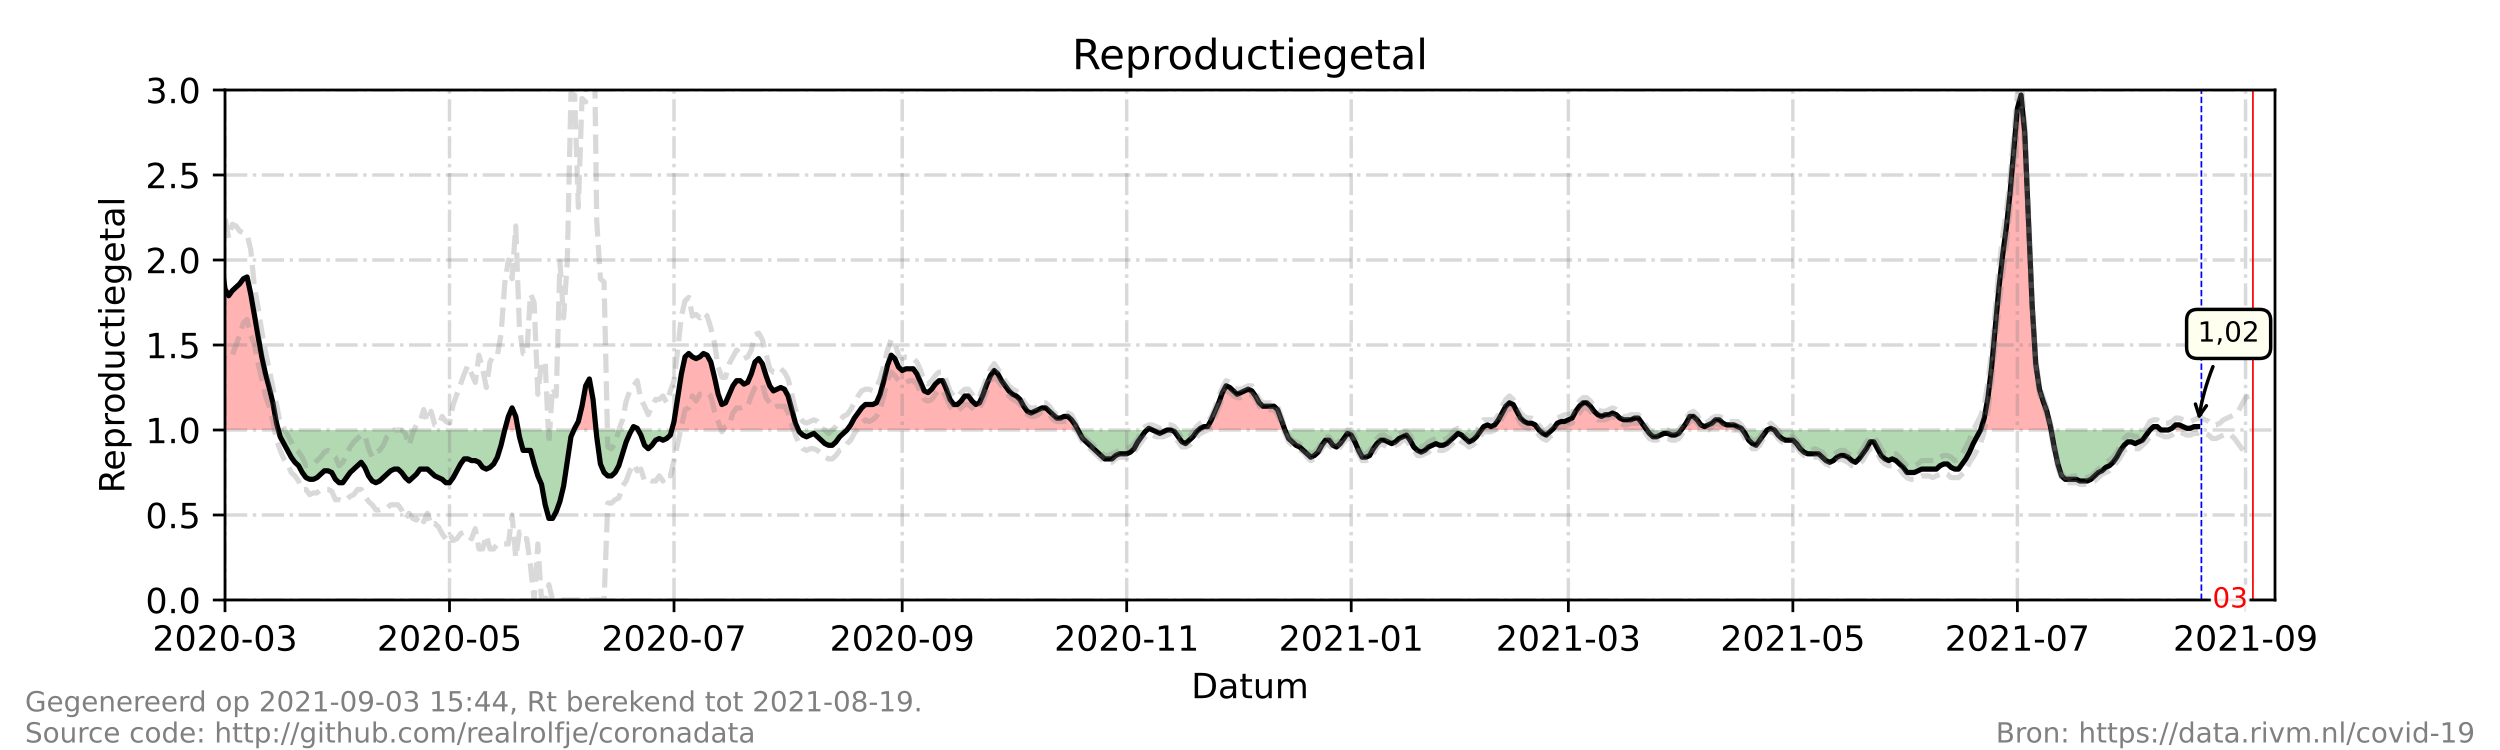 <?xml version="1.0" encoding="utf-8" standalone="no"?>
<!DOCTYPE svg PUBLIC "-//W3C//DTD SVG 1.1//EN"
  "http://www.w3.org/Graphics/SVG/1.1/DTD/svg11.dtd">
<!-- Created with matplotlib (https://matplotlib.org/) -->
<svg height="216pt" version="1.1" viewBox="0 0 720 216" width="720pt" xmlns="http://www.w3.org/2000/svg" xmlns:xlink="http://www.w3.org/1999/xlink">
 <defs>
  <style type="text/css">*{stroke-linecap:butt;stroke-linejoin:round;}</style>
 </defs>
 <g id="figure_1">
  <g id="patch_1">
   <path d="M 0 216 
L 720 216 
L 720 0 
L 0 0 
z
" style="fill:#ffffff;"/>
  </g>
  <g id="axes_1">
   <g id="patch_2">
    <path d="M 64.8 172.8 
L 655.2 172.8 
L 655.2 25.92 
L 64.8 25.92 
z
" style="fill:#ffffff;"/>
   </g>
   <g id="PolyCollection_1">
    <path clip-path="url(#pe5fdf2ac17)" d="M 51.02 123.84 
L 51.02 123.84 
L 52.08 123.84 
L 53.14 123.84 
L 54.2 123.84 
L 55.26 123.84 
L 56.32 123.84 
L 57.38 123.84 
L 58.44 123.84 
L 59.5 123.84 
L 60.56 123.84 
L 61.62 123.84 
L 62.68 123.84 
L 63.74 123.84 
L 64.8 123.84 
L 65.86 123.84 
L 66.92 123.84 
L 67.98 123.84 
L 69.04 123.84 
L 70.1 123.84 
L 71.16 123.84 
L 72.22 123.84 
L 73.28 123.84 
L 74.34 123.84 
L 75.4 123.84 
L 76.46 123.84 
L 77.52 123.84 
L 78.58 123.84 
L 79.639 123.84 
L 80.169 123.84 
L 79.639 121.882 
L 78.58 116.006 
L 77.52 111.6 
L 76.46 107.683 
L 75.4 102.787 
L 74.34 96.912 
L 73.28 91.037 
L 72.22 84.672 
L 71.16 79.776 
L 70.1 80.266 
L 69.04 81.734 
L 67.98 82.714 
L 66.92 83.693 
L 65.86 85.162 
L 64.8 83.203 
L 63.74 75.37 
L 62.68 69.984 
L 61.62 71.942 
L 60.56 71.942 
L 59.5 67.536 
L 58.44 65.088 
L 57.38 66.067 
L 56.32 66.557 
L 55.26 73.411 
L 54.2 87.61 
L 53.14 94.954 
L 52.08 87.61 
L 51.02 78.307 
z
" style="fill:#ff0000;fill-opacity:0.3;"/>
    <path clip-path="url(#pe5fdf2ac17)" d="M 145.357 123.84 
L 146.417 123.84 
L 147.477 123.84 
L 148.537 123.84 
L 149.244 123.84 
L 148.537 119.923 
L 147.477 117.475 
L 146.417 119.923 
z
" style="fill:#ff0000;fill-opacity:0.3;"/>
    <path clip-path="url(#pe5fdf2ac17)" d="M 165.285 123.84 
L 165.497 123.84 
L 166.557 123.84 
L 167.617 123.84 
L 168.676 123.84 
L 169.736 123.84 
L 170.796 123.84 
L 171.664 123.84 
L 170.796 115.027 
L 169.736 109.152 
L 168.676 111.11 
L 167.617 116.986 
L 166.557 121.392 
L 165.497 123.35 
z
" style="fill:#ff0000;fill-opacity:0.3;"/>
    <path clip-path="url(#pe5fdf2ac17)" d="M 181.926 123.84 
L 182.456 123.84 
L 183.516 123.84 
L 183.781 123.84 
L 183.516 123.35 
L 182.456 122.861 
z
" style="fill:#ff0000;fill-opacity:0.3;"/>
    <path clip-path="url(#pe5fdf2ac17)" d="M 193.453 123.84 
L 194.116 123.84 
L 195.176 123.84 
L 196.236 123.84 
L 197.296 123.84 
L 198.355 123.84 
L 199.415 123.84 
L 200.475 123.84 
L 201.535 123.84 
L 202.595 123.84 
L 203.655 123.84 
L 204.715 123.84 
L 205.775 123.84 
L 206.835 123.84 
L 207.895 123.84 
L 208.955 123.84 
L 210.015 123.84 
L 211.075 123.84 
L 212.135 123.84 
L 213.195 123.84 
L 214.255 123.84 
L 215.315 123.84 
L 216.375 123.84 
L 217.435 123.84 
L 218.495 123.84 
L 219.555 123.84 
L 220.615 123.84 
L 221.675 123.84 
L 222.735 123.84 
L 223.795 123.84 
L 224.855 123.84 
L 225.915 123.84 
L 226.975 123.84 
L 228.034 123.84 
L 229.094 123.84 
L 229.942 123.84 
L 229.094 121.882 
L 228.034 117.965 
L 226.975 114.048 
L 225.915 112.09 
L 224.855 111.6 
L 223.795 112.09 
L 222.735 112.579 
L 221.675 111.11 
L 220.615 108.173 
L 219.555 104.746 
L 218.495 103.277 
L 217.435 104.256 
L 216.375 107.683 
L 215.315 110.131 
L 214.255 110.621 
L 213.195 109.642 
L 212.135 109.642 
L 211.075 111.11 
L 210.015 113.558 
L 208.955 116.006 
L 207.895 116.496 
L 206.835 113.558 
L 205.775 108.662 
L 204.715 104.256 
L 203.655 102.298 
L 202.595 101.808 
L 201.535 102.787 
L 200.475 103.277 
L 199.415 102.787 
L 198.355 101.808 
L 197.296 102.787 
L 196.236 107.683 
L 195.176 114.538 
L 194.116 121.392 
z
" style="fill:#ff0000;fill-opacity:0.3;"/>
    <path clip-path="url(#pe5fdf2ac17)" d="M 243.934 123.84 
L 244.994 123.84 
L 246.054 123.84 
L 247.114 123.84 
L 248.174 123.84 
L 249.234 123.84 
L 250.294 123.84 
L 251.354 123.84 
L 252.414 123.84 
L 253.474 123.84 
L 254.534 123.84 
L 255.594 123.84 
L 256.654 123.84 
L 257.713 123.84 
L 258.773 123.84 
L 259.833 123.84 
L 260.893 123.84 
L 261.953 123.84 
L 263.013 123.84 
L 264.073 123.84 
L 265.133 123.84 
L 266.193 123.84 
L 267.253 123.84 
L 268.313 123.84 
L 269.373 123.84 
L 270.433 123.84 
L 271.493 123.84 
L 272.553 123.84 
L 273.613 123.84 
L 274.673 123.84 
L 275.733 123.84 
L 276.793 123.84 
L 277.853 123.84 
L 278.913 123.84 
L 279.973 123.84 
L 281.033 123.84 
L 282.093 123.84 
L 283.153 123.84 
L 284.213 123.84 
L 285.273 123.84 
L 286.332 123.84 
L 287.392 123.84 
L 288.452 123.84 
L 289.512 123.84 
L 290.572 123.84 
L 291.632 123.84 
L 292.692 123.84 
L 293.752 123.84 
L 294.812 123.84 
L 295.872 123.84 
L 296.932 123.84 
L 297.992 123.84 
L 299.052 123.84 
L 300.112 123.84 
L 301.172 123.84 
L 302.232 123.84 
L 303.292 123.84 
L 304.352 123.84 
L 305.412 123.84 
L 306.472 123.84 
L 307.532 123.84 
L 308.592 123.84 
L 309.652 123.84 
L 310.447 123.84 
L 309.652 122.371 
L 308.592 120.902 
L 307.532 119.923 
L 306.472 119.923 
L 305.412 120.413 
L 304.352 120.413 
L 303.292 119.434 
L 302.232 118.454 
L 301.172 117.475 
L 300.112 117.475 
L 299.052 117.965 
L 297.992 118.454 
L 296.932 118.944 
L 295.872 118.454 
L 294.812 116.986 
L 293.752 115.027 
L 292.692 114.048 
L 291.632 113.558 
L 290.572 112.579 
L 289.512 111.11 
L 288.452 109.642 
L 287.392 107.683 
L 286.332 106.704 
L 285.273 108.173 
L 284.213 110.621 
L 283.153 113.558 
L 282.093 116.006 
L 281.033 116.496 
L 279.973 115.517 
L 278.913 114.048 
L 277.853 114.048 
L 276.793 115.517 
L 275.733 116.496 
L 274.673 116.496 
L 273.613 115.027 
L 272.553 112.09 
L 271.493 109.642 
L 270.433 109.642 
L 269.373 110.621 
L 268.313 112.09 
L 267.253 113.069 
L 266.193 112.579 
L 265.133 110.131 
L 264.073 107.683 
L 263.013 106.214 
L 261.953 106.214 
L 260.893 106.214 
L 259.833 106.704 
L 258.773 105.725 
L 257.713 103.277 
L 256.654 102.298 
L 255.594 105.235 
L 254.534 109.642 
L 253.474 113.558 
L 252.414 116.006 
L 251.354 116.496 
L 250.294 116.496 
L 249.234 116.496 
L 248.174 117.475 
L 247.114 118.944 
L 246.054 120.413 
L 244.994 122.371 
z
" style="fill:#ff0000;fill-opacity:0.3;"/>
    <path clip-path="url(#pe5fdf2ac17)" d="M 330.321 123.84 
L 330.851 123.84 
L 331.911 123.84 
L 330.851 123.35 
z
" style="fill:#ff0000;fill-opacity:0.3;"/>
    <path clip-path="url(#pe5fdf2ac17)" d="M 345.161 123.84 
L 345.69 123.84 
L 346.75 123.84 
L 347.81 123.84 
L 348.87 123.84 
L 349.93 123.84 
L 350.99 123.84 
L 352.05 123.84 
L 353.11 123.84 
L 354.17 123.84 
L 355.23 123.84 
L 356.29 123.84 
L 357.35 123.84 
L 358.41 123.84 
L 359.47 123.84 
L 360.53 123.84 
L 361.59 123.84 
L 362.65 123.84 
L 363.71 123.84 
L 364.77 123.84 
L 365.83 123.84 
L 366.89 123.84 
L 367.95 123.84 
L 369.01 123.84 
L 370.07 123.84 
L 369.01 120.902 
L 367.95 117.965 
L 366.89 116.986 
L 365.83 116.986 
L 364.77 116.986 
L 363.71 116.986 
L 362.65 116.006 
L 361.59 114.048 
L 360.53 112.579 
L 359.47 112.09 
L 358.41 112.579 
L 357.35 113.069 
L 356.29 113.558 
L 355.23 112.579 
L 354.17 111.6 
L 353.11 111.11 
L 352.05 113.069 
L 350.99 116.006 
L 349.93 118.454 
L 348.87 120.902 
L 347.81 122.861 
L 346.75 122.861 
L 345.69 123.35 
z
" style="fill:#ff0000;fill-opacity:0.3;"/>
    <path clip-path="url(#pe5fdf2ac17)" d="M 426.601 123.84 
L 427.308 123.84 
L 428.368 123.84 
L 429.428 123.84 
L 430.488 123.84 
L 431.548 123.84 
L 432.608 123.84 
L 433.668 123.84 
L 434.727 123.84 
L 435.787 123.84 
L 436.847 123.84 
L 437.907 123.84 
L 438.967 123.84 
L 440.027 123.84 
L 441.087 123.84 
L 442.147 123.84 
L 443.207 123.84 
L 442.147 122.371 
L 441.087 121.882 
L 440.027 121.882 
L 438.967 121.392 
L 437.907 120.413 
L 436.847 118.454 
L 435.787 116.496 
L 434.727 116.006 
L 433.668 116.986 
L 432.608 118.944 
L 431.548 120.902 
L 430.488 122.371 
L 429.428 122.861 
L 428.368 122.371 
L 427.308 122.861 
z
" style="fill:#ff0000;fill-opacity:0.3;"/>
    <path clip-path="url(#pe5fdf2ac17)" d="M 446.917 123.84 
L 447.447 123.84 
L 448.507 123.84 
L 449.567 123.84 
L 450.627 123.84 
L 451.687 123.84 
L 452.747 123.84 
L 453.807 123.84 
L 454.867 123.84 
L 455.927 123.84 
L 456.987 123.84 
L 458.047 123.84 
L 459.107 123.84 
L 460.167 123.84 
L 461.227 123.84 
L 462.287 123.84 
L 463.346 123.84 
L 464.406 123.84 
L 465.466 123.84 
L 466.526 123.84 
L 467.586 123.84 
L 468.646 123.84 
L 469.706 123.84 
L 470.766 123.84 
L 471.826 123.84 
L 472.886 123.84 
L 473.946 123.84 
L 474.299 123.84 
L 473.946 123.35 
L 472.886 121.882 
L 471.826 120.413 
L 470.766 120.413 
L 469.706 120.902 
L 468.646 120.902 
L 467.586 120.902 
L 466.526 120.413 
L 465.466 119.434 
L 464.406 118.944 
L 463.346 119.434 
L 462.287 119.434 
L 461.227 119.923 
L 460.167 119.434 
L 459.107 118.454 
L 458.047 116.986 
L 456.987 116.006 
L 455.927 116.006 
L 454.867 116.986 
L 453.807 118.454 
L 452.747 120.413 
L 451.687 120.902 
L 450.627 121.392 
L 449.567 121.392 
L 448.507 121.882 
L 447.447 123.35 
z
" style="fill:#ff0000;fill-opacity:0.3;"/>
    <path clip-path="url(#pe5fdf2ac17)" d="M 484.192 123.84 
L 484.546 123.84 
L 485.606 123.84 
L 486.666 123.84 
L 487.726 123.84 
L 488.786 123.84 
L 489.846 123.84 
L 490.906 123.84 
L 491.966 123.84 
L 493.025 123.84 
L 494.085 123.84 
L 495.145 123.84 
L 496.205 123.84 
L 497.265 123.84 
L 498.325 123.84 
L 499.385 123.84 
L 500.445 123.84 
L 501.505 123.84 
L 501.859 123.84 
L 501.505 123.35 
L 500.445 122.861 
L 499.385 122.371 
L 498.325 122.371 
L 497.265 122.371 
L 496.205 121.882 
L 495.145 120.902 
L 494.085 120.902 
L 493.025 121.882 
L 491.966 122.371 
L 490.906 122.861 
L 489.846 122.371 
L 488.786 120.902 
L 487.726 119.923 
L 486.666 119.923 
L 485.606 121.882 
L 484.546 123.35 
z
" style="fill:#ff0000;fill-opacity:0.3;"/>
    <path clip-path="url(#pe5fdf2ac17)" d="M 508.925 123.84 
L 509.985 123.84 
L 511.045 123.84 
L 509.985 123.35 
z
" style="fill:#ff0000;fill-opacity:0.3;"/>
    <path clip-path="url(#pe5fdf2ac17)" d="M 570.403 123.84 
L 571.463 123.84 
L 572.523 123.84 
L 573.583 123.84 
L 574.643 123.84 
L 575.703 123.84 
L 576.763 123.84 
L 577.823 123.84 
L 578.883 123.84 
L 579.943 123.84 
L 581.003 123.84 
L 582.062 123.84 
L 583.122 123.84 
L 584.182 123.84 
L 585.242 123.84 
L 586.302 123.84 
L 587.362 123.84 
L 588.422 123.84 
L 589.482 123.84 
L 590.542 123.84 
L 590.719 123.84 
L 590.542 122.861 
L 589.482 118.454 
L 588.422 115.517 
L 587.362 112.09 
L 586.302 104.746 
L 585.242 87.61 
L 584.182 62.15 
L 583.122 38.16 
L 582.062 27.389 
L 581.003 31.306 
L 579.943 43.546 
L 578.883 55.786 
L 577.823 65.578 
L 576.763 73.411 
L 575.703 82.714 
L 574.643 94.464 
L 573.583 105.725 
L 572.523 114.538 
L 571.463 120.413 
z
" style="fill:#ff0000;fill-opacity:0.3;"/>
    <path clip-path="url(#pe5fdf2ac17)" d="M 619.161 123.84 
L 620.221 123.84 
L 621.281 123.84 
L 622.341 123.84 
L 621.281 122.861 
L 620.221 122.861 
z
" style="fill:#ff0000;fill-opacity:0.3;"/>
    <path clip-path="url(#pe5fdf2ac17)" d="M 624.461 123.84 
L 625.521 123.84 
L 626.581 123.84 
L 627.641 123.84 
L 628.701 123.84 
L 629.761 123.84 
L 630.821 123.84 
L 631.881 123.84 
L 632.941 123.84 
L 632.941 123.84 
L 632.941 122.861 
L 631.881 122.861 
L 630.821 123.35 
L 629.761 123.35 
L 628.701 122.861 
L 627.641 122.371 
L 626.581 122.371 
L 625.521 123.35 
z
" style="fill:#ff0000;fill-opacity:0.3;"/>
   </g>
   <g id="PolyCollection_2">
    <path clip-path="url(#pe5fdf2ac17)" d="M 80.169 123.84 
L 80.699 123.84 
L 81.759 123.84 
L 82.819 123.84 
L 83.879 123.84 
L 84.939 123.84 
L 85.999 123.84 
L 87.059 123.84 
L 88.119 123.84 
L 89.179 123.84 
L 90.239 123.84 
L 91.299 123.84 
L 92.359 123.84 
L 93.419 123.84 
L 94.479 123.84 
L 95.539 123.84 
L 96.599 123.84 
L 97.659 123.84 
L 98.719 123.84 
L 99.779 123.84 
L 100.839 123.84 
L 101.899 123.84 
L 102.959 123.84 
L 104.019 123.84 
L 105.079 123.84 
L 106.139 123.84 
L 107.199 123.84 
L 108.259 123.84 
L 109.318 123.84 
L 110.378 123.84 
L 111.438 123.84 
L 112.498 123.84 
L 113.558 123.84 
L 114.618 123.84 
L 115.678 123.84 
L 116.738 123.84 
L 117.798 123.84 
L 118.858 123.84 
L 119.918 123.84 
L 120.978 123.84 
L 122.038 123.84 
L 123.098 123.84 
L 124.158 123.84 
L 125.218 123.84 
L 126.278 123.84 
L 127.338 123.84 
L 128.398 123.84 
L 129.458 123.84 
L 130.518 123.84 
L 131.578 123.84 
L 132.638 123.84 
L 133.698 123.84 
L 134.758 123.84 
L 135.818 123.84 
L 136.878 123.84 
L 137.938 123.84 
L 138.997 123.84 
L 140.057 123.84 
L 141.117 123.84 
L 142.177 123.84 
L 143.237 123.84 
L 144.297 123.84 
L 145.357 123.84 
L 145.357 123.84 
L 145.357 123.84 
L 144.297 128.246 
L 143.237 131.674 
L 142.177 133.632 
L 141.117 134.611 
L 140.057 135.101 
L 138.997 134.611 
L 137.938 133.142 
L 136.878 132.653 
L 135.818 132.653 
L 134.758 132.163 
L 133.698 132.163 
L 132.638 133.632 
L 131.578 135.59 
L 130.518 137.549 
L 129.458 139.018 
L 128.398 139.018 
L 127.338 138.038 
L 126.278 137.549 
L 125.218 137.059 
L 124.158 136.08 
L 123.098 135.101 
L 122.038 135.101 
L 120.978 135.101 
L 119.918 136.57 
L 118.858 137.549 
L 117.798 138.528 
L 116.738 137.549 
L 115.678 136.08 
L 114.618 135.101 
L 113.558 135.101 
L 112.498 135.59 
L 111.438 136.57 
L 110.378 137.549 
L 109.318 138.528 
L 108.259 139.018 
L 107.199 138.528 
L 106.139 137.059 
L 105.079 134.611 
L 104.019 133.142 
L 102.959 134.122 
L 101.899 135.101 
L 100.839 136.08 
L 99.779 137.549 
L 98.719 139.018 
L 97.659 139.018 
L 96.599 138.038 
L 95.539 136.08 
L 94.479 135.59 
L 93.419 135.59 
L 92.359 136.57 
L 91.299 137.549 
L 90.239 138.038 
L 89.179 138.038 
L 88.119 137.549 
L 87.059 136.08 
L 85.999 134.122 
L 84.939 133.142 
L 83.879 131.674 
L 82.819 129.715 
L 81.759 127.757 
L 80.699 125.798 
z
" style="fill:#008000;fill-opacity:0.3;"/>
    <path clip-path="url(#pe5fdf2ac17)" d="M 149.244 123.84 
L 149.597 123.84 
L 150.657 123.84 
L 151.717 123.84 
L 152.777 123.84 
L 153.837 123.84 
L 154.897 123.84 
L 155.957 123.84 
L 157.017 123.84 
L 158.077 123.84 
L 159.137 123.84 
L 160.197 123.84 
L 161.257 123.84 
L 162.317 123.84 
L 163.377 123.84 
L 164.437 123.84 
L 165.285 123.84 
L 164.437 125.798 
L 163.377 132.653 
L 162.317 139.997 
L 161.257 144.403 
L 160.197 147.341 
L 159.137 149.299 
L 158.077 149.299 
L 157.017 145.382 
L 155.957 139.507 
L 154.897 137.059 
L 153.837 133.632 
L 152.777 129.715 
L 151.717 129.715 
L 150.657 129.715 
L 149.597 125.798 
z
" style="fill:#008000;fill-opacity:0.3;"/>
    <path clip-path="url(#pe5fdf2ac17)" d="M 171.664 123.84 
L 171.856 123.84 
L 172.916 123.84 
L 173.976 123.84 
L 175.036 123.84 
L 176.096 123.84 
L 177.156 123.84 
L 178.216 123.84 
L 179.276 123.84 
L 180.336 123.84 
L 181.396 123.84 
L 181.926 123.84 
L 181.396 124.819 
L 180.336 127.267 
L 179.276 130.694 
L 178.216 134.122 
L 177.156 136.08 
L 176.096 137.059 
L 175.036 137.059 
L 173.976 136.08 
L 172.916 133.632 
L 171.856 125.798 
z
" style="fill:#008000;fill-opacity:0.3;"/>
    <path clip-path="url(#pe5fdf2ac17)" d="M 183.781 123.84 
L 184.576 123.84 
L 185.636 123.84 
L 186.696 123.84 
L 187.756 123.84 
L 188.816 123.84 
L 189.876 123.84 
L 190.936 123.84 
L 191.996 123.84 
L 193.056 123.84 
L 193.453 123.84 
L 193.056 125.309 
L 191.996 126.288 
L 190.936 126.778 
L 189.876 126.288 
L 188.816 126.778 
L 187.756 128.246 
L 186.696 129.226 
L 185.636 128.246 
L 184.576 125.309 
z
" style="fill:#008000;fill-opacity:0.3;"/>
    <path clip-path="url(#pe5fdf2ac17)" d="M 229.942 123.84 
L 230.154 123.84 
L 231.214 123.84 
L 232.274 123.84 
L 233.334 123.84 
L 234.394 123.84 
L 235.454 123.84 
L 236.514 123.84 
L 237.574 123.84 
L 238.634 123.84 
L 239.694 123.84 
L 240.754 123.84 
L 241.814 123.84 
L 242.874 123.84 
L 243.934 123.84 
L 243.934 123.84 
L 243.934 123.84 
L 242.874 124.819 
L 241.814 125.798 
L 240.754 127.267 
L 239.694 128.246 
L 238.634 128.246 
L 237.574 127.757 
L 236.514 126.778 
L 235.454 125.798 
L 234.394 124.819 
L 233.334 125.309 
L 232.274 125.798 
L 231.214 125.309 
L 230.154 124.33 
z
" style="fill:#008000;fill-opacity:0.3;"/>
    <path clip-path="url(#pe5fdf2ac17)" d="M 310.447 123.84 
L 310.712 123.84 
L 311.772 123.84 
L 312.832 123.84 
L 313.892 123.84 
L 314.952 123.84 
L 316.011 123.84 
L 317.071 123.84 
L 318.131 123.84 
L 319.191 123.84 
L 320.251 123.84 
L 321.311 123.84 
L 322.371 123.84 
L 323.431 123.84 
L 324.491 123.84 
L 325.551 123.84 
L 326.611 123.84 
L 327.671 123.84 
L 328.731 123.84 
L 329.791 123.84 
L 330.321 123.84 
L 329.791 124.33 
L 328.731 125.798 
L 327.671 127.267 
L 326.611 129.226 
L 325.551 130.205 
L 324.491 130.694 
L 323.431 130.694 
L 322.371 130.694 
L 321.311 131.184 
L 320.251 132.163 
L 319.191 132.163 
L 318.131 132.163 
L 317.071 131.184 
L 316.011 130.205 
L 314.952 129.226 
L 313.892 128.246 
L 312.832 127.267 
L 311.772 126.288 
L 310.712 124.33 
z
" style="fill:#008000;fill-opacity:0.3;"/>
    <path clip-path="url(#pe5fdf2ac17)" d="M 331.911 123.84 
L 331.911 123.84 
L 332.971 123.84 
L 334.031 123.84 
L 335.091 123.84 
L 336.151 123.84 
L 337.211 123.84 
L 338.271 123.84 
L 339.331 123.84 
L 340.391 123.84 
L 341.451 123.84 
L 342.511 123.84 
L 343.571 123.84 
L 344.631 123.84 
L 345.161 123.84 
L 344.631 124.33 
L 343.571 125.798 
L 342.511 126.778 
L 341.451 127.757 
L 340.391 127.267 
L 339.331 125.798 
L 338.271 124.33 
L 337.211 123.84 
L 336.151 123.84 
L 335.091 124.33 
L 334.031 124.819 
L 332.971 124.33 
L 331.911 123.84 
z
" style="fill:#008000;fill-opacity:0.3;"/>
    <path clip-path="url(#pe5fdf2ac17)" d="M 370.07 123.84 
L 370.07 123.84 
L 371.13 123.84 
L 372.19 123.84 
L 373.25 123.84 
L 374.31 123.84 
L 375.369 123.84 
L 376.429 123.84 
L 377.489 123.84 
L 378.549 123.84 
L 379.609 123.84 
L 380.669 123.84 
L 381.729 123.84 
L 382.789 123.84 
L 383.849 123.84 
L 384.909 123.84 
L 385.969 123.84 
L 387.029 123.84 
L 388.089 123.84 
L 389.149 123.84 
L 390.209 123.84 
L 391.269 123.84 
L 392.329 123.84 
L 393.389 123.84 
L 394.449 123.84 
L 395.509 123.84 
L 396.569 123.84 
L 397.629 123.84 
L 398.689 123.84 
L 399.749 123.84 
L 400.809 123.84 
L 401.869 123.84 
L 402.929 123.84 
L 403.989 123.84 
L 405.048 123.84 
L 406.108 123.84 
L 407.168 123.84 
L 408.228 123.84 
L 409.288 123.84 
L 410.348 123.84 
L 411.408 123.84 
L 412.468 123.84 
L 413.528 123.84 
L 414.588 123.84 
L 415.648 123.84 
L 416.708 123.84 
L 417.768 123.84 
L 418.828 123.84 
L 419.888 123.84 
L 420.948 123.84 
L 422.008 123.84 
L 423.068 123.84 
L 424.128 123.84 
L 425.188 123.84 
L 426.248 123.84 
L 426.601 123.84 
L 426.248 124.33 
L 425.188 125.798 
L 424.128 126.778 
L 423.068 127.267 
L 422.008 126.288 
L 420.948 125.309 
L 419.888 124.819 
L 418.828 125.798 
L 417.768 126.778 
L 416.708 127.757 
L 415.648 128.246 
L 414.588 128.246 
L 413.528 127.757 
L 412.468 128.246 
L 411.408 128.736 
L 410.348 129.715 
L 409.288 130.205 
L 408.228 129.715 
L 407.168 128.736 
L 406.108 126.778 
L 405.048 125.309 
L 403.989 125.798 
L 402.929 126.288 
L 401.869 127.267 
L 400.809 127.757 
L 399.749 127.267 
L 398.689 126.778 
L 397.629 126.778 
L 396.569 127.757 
L 395.509 129.226 
L 394.449 131.184 
L 393.389 131.674 
L 392.329 131.674 
L 391.269 129.715 
L 390.209 127.267 
L 389.149 125.309 
L 388.089 124.819 
L 387.029 126.288 
L 385.969 127.757 
L 384.909 128.736 
L 383.849 128.246 
L 382.789 126.778 
L 381.729 126.778 
L 380.669 128.246 
L 379.609 130.205 
L 378.549 131.184 
L 377.489 131.674 
L 376.429 130.694 
L 375.369 129.715 
L 374.31 128.736 
L 373.25 128.246 
L 372.19 127.267 
L 371.13 126.288 
L 370.07 123.84 
z
" style="fill:#008000;fill-opacity:0.3;"/>
    <path clip-path="url(#pe5fdf2ac17)" d="M 443.207 123.84 
L 443.207 123.84 
L 444.267 123.84 
L 445.327 123.84 
L 446.387 123.84 
L 446.917 123.84 
L 446.387 124.33 
L 445.327 125.309 
L 444.267 124.819 
L 443.207 123.84 
z
" style="fill:#008000;fill-opacity:0.3;"/>
    <path clip-path="url(#pe5fdf2ac17)" d="M 474.299 123.84 
L 475.006 123.84 
L 476.066 123.84 
L 477.126 123.84 
L 478.186 123.84 
L 479.246 123.84 
L 480.306 123.84 
L 481.366 123.84 
L 482.426 123.84 
L 483.486 123.84 
L 484.192 123.84 
L 483.486 124.819 
L 482.426 125.309 
L 481.366 125.309 
L 480.306 124.819 
L 479.246 124.819 
L 478.186 125.309 
L 477.126 125.798 
L 476.066 125.798 
L 475.006 124.819 
z
" style="fill:#008000;fill-opacity:0.3;"/>
    <path clip-path="url(#pe5fdf2ac17)" d="M 501.859 123.84 
L 502.565 123.84 
L 503.625 123.84 
L 504.685 123.84 
L 505.745 123.84 
L 506.805 123.84 
L 507.865 123.84 
L 508.925 123.84 
L 508.925 123.84 
L 508.925 123.84 
L 507.865 125.309 
L 506.805 126.778 
L 505.745 128.246 
L 504.685 127.757 
L 503.625 126.778 
L 502.565 124.819 
z
" style="fill:#008000;fill-opacity:0.3;"/>
    <path clip-path="url(#pe5fdf2ac17)" d="M 511.045 123.84 
L 511.045 123.84 
L 512.105 123.84 
L 513.165 123.84 
L 514.225 123.84 
L 515.285 123.84 
L 516.345 123.84 
L 517.405 123.84 
L 518.465 123.84 
L 519.525 123.84 
L 520.585 123.84 
L 521.645 123.84 
L 522.704 123.84 
L 523.764 123.84 
L 524.824 123.84 
L 525.884 123.84 
L 526.944 123.84 
L 528.004 123.84 
L 529.064 123.84 
L 530.124 123.84 
L 531.184 123.84 
L 532.244 123.84 
L 533.304 123.84 
L 534.364 123.84 
L 535.424 123.84 
L 536.484 123.84 
L 537.544 123.84 
L 538.604 123.84 
L 539.664 123.84 
L 540.724 123.84 
L 541.784 123.84 
L 542.844 123.84 
L 543.904 123.84 
L 544.964 123.84 
L 546.024 123.84 
L 547.084 123.84 
L 548.144 123.84 
L 549.204 123.84 
L 550.264 123.84 
L 551.324 123.84 
L 552.383 123.84 
L 553.443 123.84 
L 554.503 123.84 
L 555.563 123.84 
L 556.623 123.84 
L 557.683 123.84 
L 558.743 123.84 
L 559.803 123.84 
L 560.863 123.84 
L 561.923 123.84 
L 562.983 123.84 
L 564.043 123.84 
L 565.103 123.84 
L 566.163 123.84 
L 567.223 123.84 
L 568.283 123.84 
L 569.343 123.84 
L 570.403 123.84 
L 570.403 123.84 
L 570.403 123.84 
L 569.343 125.798 
L 568.283 127.757 
L 567.223 130.205 
L 566.163 132.163 
L 565.103 133.632 
L 564.043 135.101 
L 562.983 135.101 
L 561.923 134.611 
L 560.863 133.632 
L 559.803 133.632 
L 558.743 134.122 
L 557.683 135.101 
L 556.623 135.101 
L 555.563 135.101 
L 554.503 135.101 
L 553.443 135.101 
L 552.383 135.59 
L 551.324 136.08 
L 550.264 136.08 
L 549.204 136.08 
L 548.144 134.611 
L 547.084 133.632 
L 546.024 132.653 
L 544.964 132.163 
L 543.904 132.653 
L 542.844 132.163 
L 541.784 131.184 
L 540.724 129.226 
L 539.664 127.267 
L 538.604 127.267 
L 537.544 129.226 
L 536.484 130.694 
L 535.424 132.163 
L 534.364 133.142 
L 533.304 132.653 
L 532.244 131.674 
L 531.184 131.184 
L 530.124 131.184 
L 529.064 131.674 
L 528.004 132.653 
L 526.944 133.142 
L 525.884 132.653 
L 524.824 131.674 
L 523.764 130.694 
L 522.704 130.694 
L 521.645 130.694 
L 520.585 130.694 
L 519.525 130.205 
L 518.465 129.226 
L 517.405 127.757 
L 516.345 126.778 
L 515.285 126.778 
L 514.225 126.778 
L 513.165 126.288 
L 512.105 125.309 
L 511.045 123.84 
z
" style="fill:#008000;fill-opacity:0.3;"/>
    <path clip-path="url(#pe5fdf2ac17)" d="M 590.719 123.84 
L 591.602 123.84 
L 592.662 123.84 
L 593.722 123.84 
L 594.782 123.84 
L 595.842 123.84 
L 596.902 123.84 
L 597.962 123.84 
L 599.022 123.84 
L 600.082 123.84 
L 601.142 123.84 
L 602.202 123.84 
L 603.262 123.84 
L 604.322 123.84 
L 605.382 123.84 
L 606.442 123.84 
L 607.502 123.84 
L 608.562 123.84 
L 609.622 123.84 
L 610.682 123.84 
L 611.741 123.84 
L 612.801 123.84 
L 613.861 123.84 
L 614.921 123.84 
L 615.981 123.84 
L 617.041 123.84 
L 618.101 123.84 
L 619.161 123.84 
L 619.161 123.84 
L 619.161 123.84 
L 618.101 125.309 
L 617.041 126.778 
L 615.981 127.267 
L 614.921 127.757 
L 613.861 127.267 
L 612.801 127.267 
L 611.741 128.246 
L 610.682 129.715 
L 609.622 131.674 
L 608.562 133.142 
L 607.502 134.122 
L 606.442 134.611 
L 605.382 135.59 
L 604.322 136.08 
L 603.262 137.059 
L 602.202 138.038 
L 601.142 138.528 
L 600.082 138.528 
L 599.022 138.528 
L 597.962 138.038 
L 596.902 138.038 
L 595.842 138.038 
L 594.782 138.038 
L 593.722 137.059 
L 592.662 133.632 
L 591.602 128.736 
z
" style="fill:#008000;fill-opacity:0.3;"/>
    <path clip-path="url(#pe5fdf2ac17)" d="M 622.341 123.84 
L 622.341 123.84 
L 623.401 123.84 
L 624.461 123.84 
L 624.461 123.84 
L 624.461 123.84 
L 623.401 123.84 
L 622.341 123.84 
z
" style="fill:#008000;fill-opacity:0.3;"/>
   </g>
   <g id="matplotlib.axis_1">
    <g id="xtick_1">
     <g id="line2d_1">
      <path clip-path="url(#pe5fdf2ac17)" d="M 64.8 172.8 
L 64.8 25.92 
" style="fill:none;stroke:#808080;stroke-dasharray:6.4,1.6,1,1.6;stroke-dashoffset:0;stroke-opacity:0.3;"/>
     </g>
     <g id="line2d_2">
      <defs>
       <path d="M 0 0 
L 0 3.5 
" id="m4bf5bc39cc" style="stroke:#000000;stroke-width:0.8;"/>
      </defs>
      <g>
       <use style="stroke:#000000;stroke-width:0.8;" x="64.8" xlink:href="#m4bf5bc39cc" y="172.8"/>
      </g>
     </g>
     <g id="text_1">
      <!-- 2020-03 -->
      <g transform="translate(43.909 187.398)scale(0.1 -0.1)">
       <defs>
        <path d="M 19.188 8.297 
L 53.609 8.297 
L 53.609 0 
L 7.328 0 
L 7.328 8.297 
Q 12.938 14.109 22.625 23.891 
Q 32.328 33.688 34.812 36.531 
Q 39.547 41.844 41.422 45.531 
Q 43.312 49.219 43.312 52.781 
Q 43.312 58.594 39.234 62.25 
Q 35.156 65.922 28.609 65.922 
Q 23.969 65.922 18.812 64.312 
Q 13.672 62.703 7.812 59.422 
L 7.812 69.391 
Q 13.766 71.781 18.938 73 
Q 24.125 74.219 28.422 74.219 
Q 39.75 74.219 46.484 68.547 
Q 53.219 62.891 53.219 53.422 
Q 53.219 48.922 51.531 44.891 
Q 49.859 40.875 45.406 35.406 
Q 44.188 33.984 37.641 27.219 
Q 31.109 20.453 19.188 8.297 
z
" id="DejaVuSans-50"/>
        <path d="M 31.781 66.406 
Q 24.172 66.406 20.328 58.906 
Q 16.5 51.422 16.5 36.375 
Q 16.5 21.391 20.328 13.891 
Q 24.172 6.391 31.781 6.391 
Q 39.453 6.391 43.281 13.891 
Q 47.125 21.391 47.125 36.375 
Q 47.125 51.422 43.281 58.906 
Q 39.453 66.406 31.781 66.406 
z
M 31.781 74.219 
Q 44.047 74.219 50.516 64.516 
Q 56.984 54.828 56.984 36.375 
Q 56.984 17.969 50.516 8.266 
Q 44.047 -1.422 31.781 -1.422 
Q 19.531 -1.422 13.062 8.266 
Q 6.594 17.969 6.594 36.375 
Q 6.594 54.828 13.062 64.516 
Q 19.531 74.219 31.781 74.219 
z
" id="DejaVuSans-48"/>
        <path d="M 4.891 31.391 
L 31.203 31.391 
L 31.203 23.391 
L 4.891 23.391 
z
" id="DejaVuSans-45"/>
        <path d="M 40.578 39.312 
Q 47.656 37.797 51.625 33 
Q 55.609 28.219 55.609 21.188 
Q 55.609 10.406 48.188 4.484 
Q 40.766 -1.422 27.094 -1.422 
Q 22.516 -1.422 17.656 -0.516 
Q 12.797 0.391 7.625 2.203 
L 7.625 11.719 
Q 11.719 9.328 16.594 8.109 
Q 21.484 6.891 26.812 6.891 
Q 36.078 6.891 40.938 10.547 
Q 45.797 14.203 45.797 21.188 
Q 45.797 27.641 41.281 31.266 
Q 36.766 34.906 28.719 34.906 
L 20.219 34.906 
L 20.219 43.016 
L 29.109 43.016 
Q 36.375 43.016 40.234 45.922 
Q 44.094 48.828 44.094 54.297 
Q 44.094 59.906 40.109 62.906 
Q 36.141 65.922 28.719 65.922 
Q 24.656 65.922 20.016 65.031 
Q 15.375 64.156 9.812 62.312 
L 9.812 71.094 
Q 15.438 72.656 20.344 73.438 
Q 25.25 74.219 29.594 74.219 
Q 40.828 74.219 47.359 69.109 
Q 53.906 64.016 53.906 55.328 
Q 53.906 49.266 50.438 45.094 
Q 46.969 40.922 40.578 39.312 
z
" id="DejaVuSans-51"/>
       </defs>
       <use xlink:href="#DejaVuSans-50"/>
       <use x="63.623" xlink:href="#DejaVuSans-48"/>
       <use x="127.246" xlink:href="#DejaVuSans-50"/>
       <use x="190.869" xlink:href="#DejaVuSans-48"/>
       <use x="254.492" xlink:href="#DejaVuSans-45"/>
       <use x="290.576" xlink:href="#DejaVuSans-48"/>
       <use x="354.199" xlink:href="#DejaVuSans-51"/>
      </g>
     </g>
    </g>
    <g id="xtick_2">
     <g id="line2d_3">
      <path clip-path="url(#pe5fdf2ac17)" d="M 129.458 172.8 
L 129.458 25.92 
" style="fill:none;stroke:#808080;stroke-dasharray:6.4,1.6,1,1.6;stroke-dashoffset:0;stroke-opacity:0.3;"/>
     </g>
     <g id="line2d_4">
      <g>
       <use style="stroke:#000000;stroke-width:0.8;" x="129.458" xlink:href="#m4bf5bc39cc" y="172.8"/>
      </g>
     </g>
     <g id="text_2">
      <!-- 2020-05 -->
      <g transform="translate(108.566 187.398)scale(0.1 -0.1)">
       <defs>
        <path d="M 10.797 72.906 
L 49.516 72.906 
L 49.516 64.594 
L 19.828 64.594 
L 19.828 46.734 
Q 21.969 47.469 24.109 47.828 
Q 26.266 48.188 28.422 48.188 
Q 40.625 48.188 47.75 41.5 
Q 54.891 34.812 54.891 23.391 
Q 54.891 11.625 47.562 5.094 
Q 40.234 -1.422 26.906 -1.422 
Q 22.312 -1.422 17.547 -0.641 
Q 12.797 0.141 7.719 1.703 
L 7.719 11.625 
Q 12.109 9.234 16.797 8.062 
Q 21.484 6.891 26.703 6.891 
Q 35.156 6.891 40.078 11.328 
Q 45.016 15.766 45.016 23.391 
Q 45.016 31 40.078 35.438 
Q 35.156 39.891 26.703 39.891 
Q 22.75 39.891 18.812 39.016 
Q 14.891 38.141 10.797 36.281 
z
" id="DejaVuSans-53"/>
       </defs>
       <use xlink:href="#DejaVuSans-50"/>
       <use x="63.623" xlink:href="#DejaVuSans-48"/>
       <use x="127.246" xlink:href="#DejaVuSans-50"/>
       <use x="190.869" xlink:href="#DejaVuSans-48"/>
       <use x="254.492" xlink:href="#DejaVuSans-45"/>
       <use x="290.576" xlink:href="#DejaVuSans-48"/>
       <use x="354.199" xlink:href="#DejaVuSans-53"/>
      </g>
     </g>
    </g>
    <g id="xtick_3">
     <g id="line2d_5">
      <path clip-path="url(#pe5fdf2ac17)" d="M 194.116 172.8 
L 194.116 25.92 
" style="fill:none;stroke:#808080;stroke-dasharray:6.4,1.6,1,1.6;stroke-dashoffset:0;stroke-opacity:0.3;"/>
     </g>
     <g id="line2d_6">
      <g>
       <use style="stroke:#000000;stroke-width:0.8;" x="194.116" xlink:href="#m4bf5bc39cc" y="172.8"/>
      </g>
     </g>
     <g id="text_3">
      <!-- 2020-07 -->
      <g transform="translate(173.224 187.398)scale(0.1 -0.1)">
       <defs>
        <path d="M 8.203 72.906 
L 55.078 72.906 
L 55.078 68.703 
L 28.609 0 
L 18.312 0 
L 43.219 64.594 
L 8.203 64.594 
z
" id="DejaVuSans-55"/>
       </defs>
       <use xlink:href="#DejaVuSans-50"/>
       <use x="63.623" xlink:href="#DejaVuSans-48"/>
       <use x="127.246" xlink:href="#DejaVuSans-50"/>
       <use x="190.869" xlink:href="#DejaVuSans-48"/>
       <use x="254.492" xlink:href="#DejaVuSans-45"/>
       <use x="290.576" xlink:href="#DejaVuSans-48"/>
       <use x="354.199" xlink:href="#DejaVuSans-55"/>
      </g>
     </g>
    </g>
    <g id="xtick_4">
     <g id="line2d_7">
      <path clip-path="url(#pe5fdf2ac17)" d="M 259.833 172.8 
L 259.833 25.92 
" style="fill:none;stroke:#808080;stroke-dasharray:6.4,1.6,1,1.6;stroke-dashoffset:0;stroke-opacity:0.3;"/>
     </g>
     <g id="line2d_8">
      <g>
       <use style="stroke:#000000;stroke-width:0.8;" x="259.833" xlink:href="#m4bf5bc39cc" y="172.8"/>
      </g>
     </g>
     <g id="text_4">
      <!-- 2020-09 -->
      <g transform="translate(238.942 187.398)scale(0.1 -0.1)">
       <defs>
        <path d="M 10.984 1.516 
L 10.984 10.5 
Q 14.703 8.734 18.5 7.812 
Q 22.312 6.891 25.984 6.891 
Q 35.75 6.891 40.891 13.453 
Q 46.047 20.016 46.781 33.406 
Q 43.953 29.203 39.594 26.953 
Q 35.25 24.703 29.984 24.703 
Q 19.047 24.703 12.672 31.312 
Q 6.297 37.938 6.297 49.422 
Q 6.297 60.641 12.938 67.422 
Q 19.578 74.219 30.609 74.219 
Q 43.266 74.219 49.922 64.516 
Q 56.594 54.828 56.594 36.375 
Q 56.594 19.141 48.406 8.859 
Q 40.234 -1.422 26.422 -1.422 
Q 22.703 -1.422 18.891 -0.688 
Q 15.094 0.047 10.984 1.516 
z
M 30.609 32.422 
Q 37.25 32.422 41.125 36.953 
Q 45.016 41.5 45.016 49.422 
Q 45.016 57.281 41.125 61.844 
Q 37.25 66.406 30.609 66.406 
Q 23.969 66.406 20.094 61.844 
Q 16.219 57.281 16.219 49.422 
Q 16.219 41.5 20.094 36.953 
Q 23.969 32.422 30.609 32.422 
z
" id="DejaVuSans-57"/>
       </defs>
       <use xlink:href="#DejaVuSans-50"/>
       <use x="63.623" xlink:href="#DejaVuSans-48"/>
       <use x="127.246" xlink:href="#DejaVuSans-50"/>
       <use x="190.869" xlink:href="#DejaVuSans-48"/>
       <use x="254.492" xlink:href="#DejaVuSans-45"/>
       <use x="290.576" xlink:href="#DejaVuSans-48"/>
       <use x="354.199" xlink:href="#DejaVuSans-57"/>
      </g>
     </g>
    </g>
    <g id="xtick_5">
     <g id="line2d_9">
      <path clip-path="url(#pe5fdf2ac17)" d="M 324.491 172.8 
L 324.491 25.92 
" style="fill:none;stroke:#808080;stroke-dasharray:6.4,1.6,1,1.6;stroke-dashoffset:0;stroke-opacity:0.3;"/>
     </g>
     <g id="line2d_10">
      <g>
       <use style="stroke:#000000;stroke-width:0.8;" x="324.491" xlink:href="#m4bf5bc39cc" y="172.8"/>
      </g>
     </g>
     <g id="text_5">
      <!-- 2020-11 -->
      <g transform="translate(303.6 187.398)scale(0.1 -0.1)">
       <defs>
        <path d="M 12.406 8.297 
L 28.516 8.297 
L 28.516 63.922 
L 10.984 60.406 
L 10.984 69.391 
L 28.422 72.906 
L 38.281 72.906 
L 38.281 8.297 
L 54.391 8.297 
L 54.391 0 
L 12.406 0 
z
" id="DejaVuSans-49"/>
       </defs>
       <use xlink:href="#DejaVuSans-50"/>
       <use x="63.623" xlink:href="#DejaVuSans-48"/>
       <use x="127.246" xlink:href="#DejaVuSans-50"/>
       <use x="190.869" xlink:href="#DejaVuSans-48"/>
       <use x="254.492" xlink:href="#DejaVuSans-45"/>
       <use x="290.576" xlink:href="#DejaVuSans-49"/>
       <use x="354.199" xlink:href="#DejaVuSans-49"/>
      </g>
     </g>
    </g>
    <g id="xtick_6">
     <g id="line2d_11">
      <path clip-path="url(#pe5fdf2ac17)" d="M 389.149 172.8 
L 389.149 25.92 
" style="fill:none;stroke:#808080;stroke-dasharray:6.4,1.6,1,1.6;stroke-dashoffset:0;stroke-opacity:0.3;"/>
     </g>
     <g id="line2d_12">
      <g>
       <use style="stroke:#000000;stroke-width:0.8;" x="389.149" xlink:href="#m4bf5bc39cc" y="172.8"/>
      </g>
     </g>
     <g id="text_6">
      <!-- 2021-01 -->
      <g transform="translate(368.258 187.398)scale(0.1 -0.1)">
       <use xlink:href="#DejaVuSans-50"/>
       <use x="63.623" xlink:href="#DejaVuSans-48"/>
       <use x="127.246" xlink:href="#DejaVuSans-50"/>
       <use x="190.869" xlink:href="#DejaVuSans-49"/>
       <use x="254.492" xlink:href="#DejaVuSans-45"/>
       <use x="290.576" xlink:href="#DejaVuSans-48"/>
       <use x="354.199" xlink:href="#DejaVuSans-49"/>
      </g>
     </g>
    </g>
    <g id="xtick_7">
     <g id="line2d_13">
      <path clip-path="url(#pe5fdf2ac17)" d="M 451.687 172.8 
L 451.687 25.92 
" style="fill:none;stroke:#808080;stroke-dasharray:6.4,1.6,1,1.6;stroke-dashoffset:0;stroke-opacity:0.3;"/>
     </g>
     <g id="line2d_14">
      <g>
       <use style="stroke:#000000;stroke-width:0.8;" x="451.687" xlink:href="#m4bf5bc39cc" y="172.8"/>
      </g>
     </g>
     <g id="text_7">
      <!-- 2021-03 -->
      <g transform="translate(430.795 187.398)scale(0.1 -0.1)">
       <use xlink:href="#DejaVuSans-50"/>
       <use x="63.623" xlink:href="#DejaVuSans-48"/>
       <use x="127.246" xlink:href="#DejaVuSans-50"/>
       <use x="190.869" xlink:href="#DejaVuSans-49"/>
       <use x="254.492" xlink:href="#DejaVuSans-45"/>
       <use x="290.576" xlink:href="#DejaVuSans-48"/>
       <use x="354.199" xlink:href="#DejaVuSans-51"/>
      </g>
     </g>
    </g>
    <g id="xtick_8">
     <g id="line2d_15">
      <path clip-path="url(#pe5fdf2ac17)" d="M 516.345 172.8 
L 516.345 25.92 
" style="fill:none;stroke:#808080;stroke-dasharray:6.4,1.6,1,1.6;stroke-dashoffset:0;stroke-opacity:0.3;"/>
     </g>
     <g id="line2d_16">
      <g>
       <use style="stroke:#000000;stroke-width:0.8;" x="516.345" xlink:href="#m4bf5bc39cc" y="172.8"/>
      </g>
     </g>
     <g id="text_8">
      <!-- 2021-05 -->
      <g transform="translate(495.453 187.398)scale(0.1 -0.1)">
       <use xlink:href="#DejaVuSans-50"/>
       <use x="63.623" xlink:href="#DejaVuSans-48"/>
       <use x="127.246" xlink:href="#DejaVuSans-50"/>
       <use x="190.869" xlink:href="#DejaVuSans-49"/>
       <use x="254.492" xlink:href="#DejaVuSans-45"/>
       <use x="290.576" xlink:href="#DejaVuSans-48"/>
       <use x="354.199" xlink:href="#DejaVuSans-53"/>
      </g>
     </g>
    </g>
    <g id="xtick_9">
     <g id="line2d_17">
      <path clip-path="url(#pe5fdf2ac17)" d="M 581.003 172.8 
L 581.003 25.92 
" style="fill:none;stroke:#808080;stroke-dasharray:6.4,1.6,1,1.6;stroke-dashoffset:0;stroke-opacity:0.3;"/>
     </g>
     <g id="line2d_18">
      <g>
       <use style="stroke:#000000;stroke-width:0.8;" x="581.003" xlink:href="#m4bf5bc39cc" y="172.8"/>
      </g>
     </g>
     <g id="text_9">
      <!-- 2021-07 -->
      <g transform="translate(560.111 187.398)scale(0.1 -0.1)">
       <use xlink:href="#DejaVuSans-50"/>
       <use x="63.623" xlink:href="#DejaVuSans-48"/>
       <use x="127.246" xlink:href="#DejaVuSans-50"/>
       <use x="190.869" xlink:href="#DejaVuSans-49"/>
       <use x="254.492" xlink:href="#DejaVuSans-45"/>
       <use x="290.576" xlink:href="#DejaVuSans-48"/>
       <use x="354.199" xlink:href="#DejaVuSans-55"/>
      </g>
     </g>
    </g>
    <g id="xtick_10">
     <g id="line2d_19">
      <path clip-path="url(#pe5fdf2ac17)" d="M 646.72 172.8 
L 646.72 25.92 
" style="fill:none;stroke:#808080;stroke-dasharray:6.4,1.6,1,1.6;stroke-dashoffset:0;stroke-opacity:0.3;"/>
     </g>
     <g id="line2d_20">
      <g>
       <use style="stroke:#000000;stroke-width:0.8;" x="646.72" xlink:href="#m4bf5bc39cc" y="172.8"/>
      </g>
     </g>
     <g id="text_10">
      <!-- 2021-09 -->
      <g transform="translate(625.829 187.398)scale(0.1 -0.1)">
       <use xlink:href="#DejaVuSans-50"/>
       <use x="63.623" xlink:href="#DejaVuSans-48"/>
       <use x="127.246" xlink:href="#DejaVuSans-50"/>
       <use x="190.869" xlink:href="#DejaVuSans-49"/>
       <use x="254.492" xlink:href="#DejaVuSans-45"/>
       <use x="290.576" xlink:href="#DejaVuSans-48"/>
       <use x="354.199" xlink:href="#DejaVuSans-57"/>
      </g>
     </g>
    </g>
    <g id="text_11">
     <!-- Datum -->
     <g transform="translate(343.087 201.077)scale(0.1 -0.1)">
      <defs>
       <path d="M 19.672 64.797 
L 19.672 8.109 
L 31.594 8.109 
Q 46.688 8.109 53.688 14.938 
Q 60.688 21.781 60.688 36.531 
Q 60.688 51.172 53.688 57.984 
Q 46.688 64.797 31.594 64.797 
z
M 9.812 72.906 
L 30.078 72.906 
Q 51.266 72.906 61.172 64.094 
Q 71.094 55.281 71.094 36.531 
Q 71.094 17.672 61.125 8.828 
Q 51.172 0 30.078 0 
L 9.812 0 
z
" id="DejaVuSans-68"/>
       <path d="M 34.281 27.484 
Q 23.391 27.484 19.188 25 
Q 14.984 22.516 14.984 16.5 
Q 14.984 11.719 18.141 8.906 
Q 21.297 6.109 26.703 6.109 
Q 34.188 6.109 38.703 11.406 
Q 43.219 16.703 43.219 25.484 
L 43.219 27.484 
z
M 52.203 31.203 
L 52.203 0 
L 43.219 0 
L 43.219 8.297 
Q 40.141 3.328 35.547 0.953 
Q 30.953 -1.422 24.312 -1.422 
Q 15.922 -1.422 10.953 3.297 
Q 6 8.016 6 15.922 
Q 6 25.141 12.172 29.828 
Q 18.359 34.516 30.609 34.516 
L 43.219 34.516 
L 43.219 35.406 
Q 43.219 41.609 39.141 45 
Q 35.062 48.391 27.688 48.391 
Q 23 48.391 18.547 47.266 
Q 14.109 46.141 10.016 43.891 
L 10.016 52.203 
Q 14.938 54.109 19.578 55.047 
Q 24.219 56 28.609 56 
Q 40.484 56 46.344 49.844 
Q 52.203 43.703 52.203 31.203 
z
" id="DejaVuSans-97"/>
       <path d="M 18.312 70.219 
L 18.312 54.688 
L 36.812 54.688 
L 36.812 47.703 
L 18.312 47.703 
L 18.312 18.016 
Q 18.312 11.328 20.141 9.422 
Q 21.969 7.516 27.594 7.516 
L 36.812 7.516 
L 36.812 0 
L 27.594 0 
Q 17.188 0 13.234 3.875 
Q 9.281 7.766 9.281 18.016 
L 9.281 47.703 
L 2.688 47.703 
L 2.688 54.688 
L 9.281 54.688 
L 9.281 70.219 
z
" id="DejaVuSans-116"/>
       <path d="M 8.5 21.578 
L 8.5 54.688 
L 17.484 54.688 
L 17.484 21.922 
Q 17.484 14.156 20.5 10.266 
Q 23.531 6.391 29.594 6.391 
Q 36.859 6.391 41.078 11.031 
Q 45.312 15.672 45.312 23.688 
L 45.312 54.688 
L 54.297 54.688 
L 54.297 0 
L 45.312 0 
L 45.312 8.406 
Q 42.047 3.422 37.719 1 
Q 33.406 -1.422 27.688 -1.422 
Q 18.266 -1.422 13.375 4.438 
Q 8.5 10.297 8.5 21.578 
z
M 31.109 56 
z
" id="DejaVuSans-117"/>
       <path d="M 52 44.188 
Q 55.375 50.25 60.062 53.125 
Q 64.75 56 71.094 56 
Q 79.641 56 84.281 50.016 
Q 88.922 44.047 88.922 33.016 
L 88.922 0 
L 79.891 0 
L 79.891 32.719 
Q 79.891 40.578 77.094 44.375 
Q 74.312 48.188 68.609 48.188 
Q 61.625 48.188 57.562 43.547 
Q 53.516 38.922 53.516 30.906 
L 53.516 0 
L 44.484 0 
L 44.484 32.719 
Q 44.484 40.625 41.703 44.406 
Q 38.922 48.188 33.109 48.188 
Q 26.219 48.188 22.156 43.531 
Q 18.109 38.875 18.109 30.906 
L 18.109 0 
L 9.078 0 
L 9.078 54.688 
L 18.109 54.688 
L 18.109 46.188 
Q 21.188 51.219 25.484 53.609 
Q 29.781 56 35.688 56 
Q 41.656 56 45.828 52.969 
Q 50 49.953 52 44.188 
z
" id="DejaVuSans-109"/>
      </defs>
      <use xlink:href="#DejaVuSans-68"/>
      <use x="77.002" xlink:href="#DejaVuSans-97"/>
      <use x="138.281" xlink:href="#DejaVuSans-116"/>
      <use x="177.49" xlink:href="#DejaVuSans-117"/>
      <use x="240.869" xlink:href="#DejaVuSans-109"/>
     </g>
    </g>
   </g>
   <g id="matplotlib.axis_2">
    <g id="ytick_1">
     <g id="line2d_21">
      <path clip-path="url(#pe5fdf2ac17)" d="M 64.8 172.8 
L 655.2 172.8 
" style="fill:none;stroke:#808080;stroke-dasharray:6.4,1.6,1,1.6;stroke-dashoffset:0;stroke-opacity:0.3;"/>
     </g>
     <g id="line2d_22">
      <defs>
       <path d="M 0 0 
L -3.5 0 
" id="m85af42eaee" style="stroke:#000000;stroke-width:0.8;"/>
      </defs>
      <g>
       <use style="stroke:#000000;stroke-width:0.8;" x="64.8" xlink:href="#m85af42eaee" y="172.8"/>
      </g>
     </g>
     <g id="text_12">
      <!-- 0.0 -->
      <g transform="translate(41.897 176.599)scale(0.1 -0.1)">
       <defs>
        <path d="M 10.688 12.406 
L 21 12.406 
L 21 0 
L 10.688 0 
z
" id="DejaVuSans-46"/>
       </defs>
       <use xlink:href="#DejaVuSans-48"/>
       <use x="63.623" xlink:href="#DejaVuSans-46"/>
       <use x="95.41" xlink:href="#DejaVuSans-48"/>
      </g>
     </g>
    </g>
    <g id="ytick_2">
     <g id="line2d_23">
      <path clip-path="url(#pe5fdf2ac17)" d="M 64.8 148.32 
L 655.2 148.32 
" style="fill:none;stroke:#808080;stroke-dasharray:6.4,1.6,1,1.6;stroke-dashoffset:0;stroke-opacity:0.3;"/>
     </g>
     <g id="line2d_24">
      <g>
       <use style="stroke:#000000;stroke-width:0.8;" x="64.8" xlink:href="#m85af42eaee" y="148.32"/>
      </g>
     </g>
     <g id="text_13">
      <!-- 0.5 -->
      <g transform="translate(41.897 152.119)scale(0.1 -0.1)">
       <use xlink:href="#DejaVuSans-48"/>
       <use x="63.623" xlink:href="#DejaVuSans-46"/>
       <use x="95.41" xlink:href="#DejaVuSans-53"/>
      </g>
     </g>
    </g>
    <g id="ytick_3">
     <g id="line2d_25">
      <path clip-path="url(#pe5fdf2ac17)" d="M 64.8 123.84 
L 655.2 123.84 
" style="fill:none;stroke:#808080;stroke-dasharray:6.4,1.6,1,1.6;stroke-dashoffset:0;stroke-opacity:0.3;"/>
     </g>
     <g id="line2d_26">
      <g>
       <use style="stroke:#000000;stroke-width:0.8;" x="64.8" xlink:href="#m85af42eaee" y="123.84"/>
      </g>
     </g>
     <g id="text_14">
      <!-- 1.0 -->
      <g transform="translate(41.897 127.639)scale(0.1 -0.1)">
       <use xlink:href="#DejaVuSans-49"/>
       <use x="63.623" xlink:href="#DejaVuSans-46"/>
       <use x="95.41" xlink:href="#DejaVuSans-48"/>
      </g>
     </g>
    </g>
    <g id="ytick_4">
     <g id="line2d_27">
      <path clip-path="url(#pe5fdf2ac17)" d="M 64.8 99.36 
L 655.2 99.36 
" style="fill:none;stroke:#808080;stroke-dasharray:6.4,1.6,1,1.6;stroke-dashoffset:0;stroke-opacity:0.3;"/>
     </g>
     <g id="line2d_28">
      <g>
       <use style="stroke:#000000;stroke-width:0.8;" x="64.8" xlink:href="#m85af42eaee" y="99.36"/>
      </g>
     </g>
     <g id="text_15">
      <!-- 1.5 -->
      <g transform="translate(41.897 103.159)scale(0.1 -0.1)">
       <use xlink:href="#DejaVuSans-49"/>
       <use x="63.623" xlink:href="#DejaVuSans-46"/>
       <use x="95.41" xlink:href="#DejaVuSans-53"/>
      </g>
     </g>
    </g>
    <g id="ytick_5">
     <g id="line2d_29">
      <path clip-path="url(#pe5fdf2ac17)" d="M 64.8 74.88 
L 655.2 74.88 
" style="fill:none;stroke:#808080;stroke-dasharray:6.4,1.6,1,1.6;stroke-dashoffset:0;stroke-opacity:0.3;"/>
     </g>
     <g id="line2d_30">
      <g>
       <use style="stroke:#000000;stroke-width:0.8;" x="64.8" xlink:href="#m85af42eaee" y="74.88"/>
      </g>
     </g>
     <g id="text_16">
      <!-- 2.0 -->
      <g transform="translate(41.897 78.679)scale(0.1 -0.1)">
       <use xlink:href="#DejaVuSans-50"/>
       <use x="63.623" xlink:href="#DejaVuSans-46"/>
       <use x="95.41" xlink:href="#DejaVuSans-48"/>
      </g>
     </g>
    </g>
    <g id="ytick_6">
     <g id="line2d_31">
      <path clip-path="url(#pe5fdf2ac17)" d="M 64.8 50.4 
L 655.2 50.4 
" style="fill:none;stroke:#808080;stroke-dasharray:6.4,1.6,1,1.6;stroke-dashoffset:0;stroke-opacity:0.3;"/>
     </g>
     <g id="line2d_32">
      <g>
       <use style="stroke:#000000;stroke-width:0.8;" x="64.8" xlink:href="#m85af42eaee" y="50.4"/>
      </g>
     </g>
     <g id="text_17">
      <!-- 2.5 -->
      <g transform="translate(41.897 54.199)scale(0.1 -0.1)">
       <use xlink:href="#DejaVuSans-50"/>
       <use x="63.623" xlink:href="#DejaVuSans-46"/>
       <use x="95.41" xlink:href="#DejaVuSans-53"/>
      </g>
     </g>
    </g>
    <g id="ytick_7">
     <g id="line2d_33">
      <path clip-path="url(#pe5fdf2ac17)" d="M 64.8 25.92 
L 655.2 25.92 
" style="fill:none;stroke:#808080;stroke-dasharray:6.4,1.6,1,1.6;stroke-dashoffset:0;stroke-opacity:0.3;"/>
     </g>
     <g id="line2d_34">
      <g>
       <use style="stroke:#000000;stroke-width:0.8;" x="64.8" xlink:href="#m85af42eaee" y="25.92"/>
      </g>
     </g>
     <g id="text_18">
      <!-- 3.0 -->
      <g transform="translate(41.897 29.719)scale(0.1 -0.1)">
       <use xlink:href="#DejaVuSans-51"/>
       <use x="63.623" xlink:href="#DejaVuSans-46"/>
       <use x="95.41" xlink:href="#DejaVuSans-48"/>
      </g>
     </g>
    </g>
    <g id="text_19">
     <!-- Reproductiegetal -->
     <g transform="translate(35.817 142.044)rotate(-90)scale(0.1 -0.1)">
      <defs>
       <path d="M 44.391 34.188 
Q 47.562 33.109 50.562 29.594 
Q 53.562 26.078 56.594 19.922 
L 66.609 0 
L 56 0 
L 46.688 18.703 
Q 43.062 26.031 39.672 28.422 
Q 36.281 30.812 30.422 30.812 
L 19.672 30.812 
L 19.672 0 
L 9.812 0 
L 9.812 72.906 
L 32.078 72.906 
Q 44.578 72.906 50.734 67.672 
Q 56.891 62.453 56.891 51.906 
Q 56.891 45.016 53.688 40.469 
Q 50.484 35.938 44.391 34.188 
z
M 19.672 64.797 
L 19.672 38.922 
L 32.078 38.922 
Q 39.203 38.922 42.844 42.219 
Q 46.484 45.516 46.484 51.906 
Q 46.484 58.297 42.844 61.547 
Q 39.203 64.797 32.078 64.797 
z
" id="DejaVuSans-82"/>
       <path d="M 56.203 29.594 
L 56.203 25.203 
L 14.891 25.203 
Q 15.484 15.922 20.484 11.062 
Q 25.484 6.203 34.422 6.203 
Q 39.594 6.203 44.453 7.469 
Q 49.312 8.734 54.109 11.281 
L 54.109 2.781 
Q 49.266 0.734 44.188 -0.344 
Q 39.109 -1.422 33.891 -1.422 
Q 20.797 -1.422 13.156 6.188 
Q 5.516 13.812 5.516 26.812 
Q 5.516 40.234 12.766 48.109 
Q 20.016 56 32.328 56 
Q 43.359 56 49.781 48.891 
Q 56.203 41.797 56.203 29.594 
z
M 47.219 32.234 
Q 47.125 39.594 43.094 43.984 
Q 39.062 48.391 32.422 48.391 
Q 24.906 48.391 20.391 44.141 
Q 15.875 39.891 15.188 32.172 
z
" id="DejaVuSans-101"/>
       <path d="M 18.109 8.203 
L 18.109 -20.797 
L 9.078 -20.797 
L 9.078 54.688 
L 18.109 54.688 
L 18.109 46.391 
Q 20.953 51.266 25.266 53.625 
Q 29.594 56 35.594 56 
Q 45.562 56 51.781 48.094 
Q 58.016 40.188 58.016 27.297 
Q 58.016 14.406 51.781 6.484 
Q 45.562 -1.422 35.594 -1.422 
Q 29.594 -1.422 25.266 0.953 
Q 20.953 3.328 18.109 8.203 
z
M 48.688 27.297 
Q 48.688 37.203 44.609 42.844 
Q 40.531 48.484 33.406 48.484 
Q 26.266 48.484 22.188 42.844 
Q 18.109 37.203 18.109 27.297 
Q 18.109 17.391 22.188 11.75 
Q 26.266 6.109 33.406 6.109 
Q 40.531 6.109 44.609 11.75 
Q 48.688 17.391 48.688 27.297 
z
" id="DejaVuSans-112"/>
       <path d="M 41.109 46.297 
Q 39.594 47.172 37.812 47.578 
Q 36.031 48 33.891 48 
Q 26.266 48 22.188 43.047 
Q 18.109 38.094 18.109 28.812 
L 18.109 0 
L 9.078 0 
L 9.078 54.688 
L 18.109 54.688 
L 18.109 46.188 
Q 20.953 51.172 25.484 53.578 
Q 30.031 56 36.531 56 
Q 37.453 56 38.578 55.875 
Q 39.703 55.766 41.062 55.516 
z
" id="DejaVuSans-114"/>
       <path d="M 30.609 48.391 
Q 23.391 48.391 19.188 42.75 
Q 14.984 37.109 14.984 27.297 
Q 14.984 17.484 19.156 11.844 
Q 23.344 6.203 30.609 6.203 
Q 37.797 6.203 41.984 11.859 
Q 46.188 17.531 46.188 27.297 
Q 46.188 37.016 41.984 42.703 
Q 37.797 48.391 30.609 48.391 
z
M 30.609 56 
Q 42.328 56 49.016 48.375 
Q 55.719 40.766 55.719 27.297 
Q 55.719 13.875 49.016 6.219 
Q 42.328 -1.422 30.609 -1.422 
Q 18.844 -1.422 12.172 6.219 
Q 5.516 13.875 5.516 27.297 
Q 5.516 40.766 12.172 48.375 
Q 18.844 56 30.609 56 
z
" id="DejaVuSans-111"/>
       <path d="M 45.406 46.391 
L 45.406 75.984 
L 54.391 75.984 
L 54.391 0 
L 45.406 0 
L 45.406 8.203 
Q 42.578 3.328 38.25 0.953 
Q 33.938 -1.422 27.875 -1.422 
Q 17.969 -1.422 11.734 6.484 
Q 5.516 14.406 5.516 27.297 
Q 5.516 40.188 11.734 48.094 
Q 17.969 56 27.875 56 
Q 33.938 56 38.25 53.625 
Q 42.578 51.266 45.406 46.391 
z
M 14.797 27.297 
Q 14.797 17.391 18.875 11.75 
Q 22.953 6.109 30.078 6.109 
Q 37.203 6.109 41.297 11.75 
Q 45.406 17.391 45.406 27.297 
Q 45.406 37.203 41.297 42.844 
Q 37.203 48.484 30.078 48.484 
Q 22.953 48.484 18.875 42.844 
Q 14.797 37.203 14.797 27.297 
z
" id="DejaVuSans-100"/>
       <path d="M 48.781 52.594 
L 48.781 44.188 
Q 44.969 46.297 41.141 47.344 
Q 37.312 48.391 33.406 48.391 
Q 24.656 48.391 19.812 42.844 
Q 14.984 37.312 14.984 27.297 
Q 14.984 17.281 19.812 11.734 
Q 24.656 6.203 33.406 6.203 
Q 37.312 6.203 41.141 7.25 
Q 44.969 8.297 48.781 10.406 
L 48.781 2.094 
Q 45.016 0.344 40.984 -0.531 
Q 36.969 -1.422 32.422 -1.422 
Q 20.062 -1.422 12.781 6.344 
Q 5.516 14.109 5.516 27.297 
Q 5.516 40.672 12.859 48.328 
Q 20.219 56 33.016 56 
Q 37.156 56 41.109 55.141 
Q 45.062 54.297 48.781 52.594 
z
" id="DejaVuSans-99"/>
       <path d="M 9.422 54.688 
L 18.406 54.688 
L 18.406 0 
L 9.422 0 
z
M 9.422 75.984 
L 18.406 75.984 
L 18.406 64.594 
L 9.422 64.594 
z
" id="DejaVuSans-105"/>
       <path d="M 45.406 27.984 
Q 45.406 37.75 41.375 43.109 
Q 37.359 48.484 30.078 48.484 
Q 22.859 48.484 18.828 43.109 
Q 14.797 37.75 14.797 27.984 
Q 14.797 18.266 18.828 12.891 
Q 22.859 7.516 30.078 7.516 
Q 37.359 7.516 41.375 12.891 
Q 45.406 18.266 45.406 27.984 
z
M 54.391 6.781 
Q 54.391 -7.172 48.188 -13.984 
Q 42 -20.797 29.203 -20.797 
Q 24.469 -20.797 20.266 -20.094 
Q 16.062 -19.391 12.109 -17.922 
L 12.109 -9.188 
Q 16.062 -11.328 19.922 -12.344 
Q 23.781 -13.375 27.781 -13.375 
Q 36.625 -13.375 41.016 -8.766 
Q 45.406 -4.156 45.406 5.172 
L 45.406 9.625 
Q 42.625 4.781 38.281 2.391 
Q 33.938 0 27.875 0 
Q 17.828 0 11.672 7.656 
Q 5.516 15.328 5.516 27.984 
Q 5.516 40.672 11.672 48.328 
Q 17.828 56 27.875 56 
Q 33.938 56 38.281 53.609 
Q 42.625 51.219 45.406 46.391 
L 45.406 54.688 
L 54.391 54.688 
z
" id="DejaVuSans-103"/>
       <path d="M 9.422 75.984 
L 18.406 75.984 
L 18.406 0 
L 9.422 0 
z
" id="DejaVuSans-108"/>
      </defs>
      <use xlink:href="#DejaVuSans-82"/>
      <use x="64.982" xlink:href="#DejaVuSans-101"/>
      <use x="126.506" xlink:href="#DejaVuSans-112"/>
      <use x="189.982" xlink:href="#DejaVuSans-114"/>
      <use x="228.846" xlink:href="#DejaVuSans-111"/>
      <use x="290.027" xlink:href="#DejaVuSans-100"/>
      <use x="353.504" xlink:href="#DejaVuSans-117"/>
      <use x="416.883" xlink:href="#DejaVuSans-99"/>
      <use x="471.863" xlink:href="#DejaVuSans-116"/>
      <use x="511.072" xlink:href="#DejaVuSans-105"/>
      <use x="538.855" xlink:href="#DejaVuSans-101"/>
      <use x="600.379" xlink:href="#DejaVuSans-103"/>
      <use x="663.855" xlink:href="#DejaVuSans-101"/>
      <use x="725.379" xlink:href="#DejaVuSans-116"/>
      <use x="764.588" xlink:href="#DejaVuSans-97"/>
      <use x="825.867" xlink:href="#DejaVuSans-108"/>
     </g>
    </g>
   </g>
   <g id="line2d_35">
    <path clip-path="url(#pe5fdf2ac17)" d="M 51.02 78.307 
L 52.08 87.61 
L 53.14 94.954 
L 54.2 87.61 
L 55.26 73.411 
L 56.32 66.557 
L 57.38 66.067 
L 58.44 65.088 
L 59.5 67.536 
L 60.56 71.942 
L 61.62 71.942 
L 62.68 69.984 
L 63.74 75.37 
L 64.8 83.203 
L 65.86 85.162 
L 66.92 83.693 
L 69.04 81.734 
L 70.1 80.266 
L 71.16 79.776 
L 72.22 84.672 
L 74.34 96.912 
L 75.4 102.787 
L 76.46 107.683 
L 77.52 111.6 
L 78.58 116.006 
L 79.639 121.882 
L 80.699 125.798 
L 83.879 131.674 
L 84.939 133.142 
L 85.999 134.122 
L 87.059 136.08 
L 88.119 137.549 
L 89.179 138.038 
L 90.239 138.038 
L 91.299 137.549 
L 93.419 135.59 
L 94.479 135.59 
L 95.539 136.08 
L 96.599 138.038 
L 97.659 139.018 
L 98.719 139.018 
L 100.839 136.08 
L 104.019 133.142 
L 105.079 134.611 
L 106.139 137.059 
L 107.199 138.528 
L 108.259 139.018 
L 109.318 138.528 
L 112.498 135.59 
L 113.558 135.101 
L 114.618 135.101 
L 115.678 136.08 
L 116.738 137.549 
L 117.798 138.528 
L 119.918 136.57 
L 120.978 135.101 
L 123.098 135.101 
L 125.218 137.059 
L 127.338 138.038 
L 128.398 139.018 
L 129.458 139.018 
L 130.518 137.549 
L 132.638 133.632 
L 133.698 132.163 
L 134.758 132.163 
L 135.818 132.653 
L 136.878 132.653 
L 137.938 133.142 
L 138.997 134.611 
L 140.057 135.101 
L 141.117 134.611 
L 142.177 133.632 
L 143.237 131.674 
L 144.297 128.246 
L 145.357 123.84 
L 146.417 119.923 
L 147.477 117.475 
L 148.537 119.923 
L 149.597 125.798 
L 150.657 129.715 
L 152.777 129.715 
L 153.837 133.632 
L 154.897 137.059 
L 155.957 139.507 
L 157.017 145.382 
L 158.077 149.299 
L 159.137 149.299 
L 160.197 147.341 
L 161.257 144.403 
L 162.317 139.997 
L 164.437 125.798 
L 165.497 123.35 
L 166.557 121.392 
L 167.617 116.986 
L 168.676 111.11 
L 169.736 109.152 
L 170.796 115.027 
L 171.856 125.798 
L 172.916 133.632 
L 173.976 136.08 
L 175.036 137.059 
L 176.096 137.059 
L 177.156 136.08 
L 178.216 134.122 
L 180.336 127.267 
L 181.396 124.819 
L 182.456 122.861 
L 183.516 123.35 
L 184.576 125.309 
L 185.636 128.246 
L 186.696 129.226 
L 187.756 128.246 
L 188.816 126.778 
L 189.876 126.288 
L 190.936 126.778 
L 191.996 126.288 
L 193.056 125.309 
L 194.116 121.392 
L 196.236 107.683 
L 197.296 102.787 
L 198.355 101.808 
L 199.415 102.787 
L 200.475 103.277 
L 201.535 102.787 
L 202.595 101.808 
L 203.655 102.298 
L 204.715 104.256 
L 205.775 108.662 
L 206.835 113.558 
L 207.895 116.496 
L 208.955 116.006 
L 211.075 111.11 
L 212.135 109.642 
L 213.195 109.642 
L 214.255 110.621 
L 215.315 110.131 
L 216.375 107.683 
L 217.435 104.256 
L 218.495 103.277 
L 219.555 104.746 
L 220.615 108.173 
L 221.675 111.11 
L 222.735 112.579 
L 224.855 111.6 
L 225.915 112.09 
L 226.975 114.048 
L 229.094 121.882 
L 230.154 124.33 
L 231.214 125.309 
L 232.274 125.798 
L 234.394 124.819 
L 237.574 127.757 
L 238.634 128.246 
L 239.694 128.246 
L 240.754 127.267 
L 241.814 125.798 
L 243.934 123.84 
L 244.994 122.371 
L 246.054 120.413 
L 248.174 117.475 
L 249.234 116.496 
L 251.354 116.496 
L 252.414 116.006 
L 253.474 113.558 
L 254.534 109.642 
L 255.594 105.235 
L 256.654 102.298 
L 257.713 103.277 
L 258.773 105.725 
L 259.833 106.704 
L 260.893 106.214 
L 263.013 106.214 
L 264.073 107.683 
L 266.193 112.579 
L 267.253 113.069 
L 268.313 112.09 
L 269.373 110.621 
L 270.433 109.642 
L 271.493 109.642 
L 272.553 112.09 
L 273.613 115.027 
L 274.673 116.496 
L 275.733 116.496 
L 276.793 115.517 
L 277.853 114.048 
L 278.913 114.048 
L 279.973 115.517 
L 281.033 116.496 
L 282.093 116.006 
L 283.153 113.558 
L 284.213 110.621 
L 285.273 108.173 
L 286.332 106.704 
L 287.392 107.683 
L 288.452 109.642 
L 290.572 112.579 
L 291.632 113.558 
L 292.692 114.048 
L 293.752 115.027 
L 294.812 116.986 
L 295.872 118.454 
L 296.932 118.944 
L 300.112 117.475 
L 301.172 117.475 
L 304.352 120.413 
L 305.412 120.413 
L 306.472 119.923 
L 307.532 119.923 
L 308.592 120.902 
L 309.652 122.371 
L 311.772 126.288 
L 318.131 132.163 
L 320.251 132.163 
L 321.311 131.184 
L 322.371 130.694 
L 324.491 130.694 
L 325.551 130.205 
L 326.611 129.226 
L 327.671 127.267 
L 329.791 124.33 
L 330.851 123.35 
L 334.031 124.819 
L 336.151 123.84 
L 337.211 123.84 
L 338.271 124.33 
L 340.391 127.267 
L 341.451 127.757 
L 343.571 125.798 
L 344.631 124.33 
L 345.69 123.35 
L 346.75 122.861 
L 347.81 122.861 
L 348.87 120.902 
L 350.99 116.006 
L 352.05 113.069 
L 353.11 111.11 
L 354.17 111.6 
L 356.29 113.558 
L 359.47 112.09 
L 360.53 112.579 
L 361.59 114.048 
L 362.65 116.006 
L 363.71 116.986 
L 366.89 116.986 
L 367.95 117.965 
L 370.07 123.84 
L 371.13 126.288 
L 373.25 128.246 
L 374.31 128.736 
L 377.489 131.674 
L 378.549 131.184 
L 379.609 130.205 
L 380.669 128.246 
L 381.729 126.778 
L 382.789 126.778 
L 383.849 128.246 
L 384.909 128.736 
L 385.969 127.757 
L 388.089 124.819 
L 389.149 125.309 
L 390.209 127.267 
L 391.269 129.715 
L 392.329 131.674 
L 393.389 131.674 
L 394.449 131.184 
L 395.509 129.226 
L 396.569 127.757 
L 397.629 126.778 
L 398.689 126.778 
L 400.809 127.757 
L 401.869 127.267 
L 402.929 126.288 
L 405.048 125.309 
L 406.108 126.778 
L 407.168 128.736 
L 408.228 129.715 
L 409.288 130.205 
L 410.348 129.715 
L 411.408 128.736 
L 413.528 127.757 
L 414.588 128.246 
L 415.648 128.246 
L 416.708 127.757 
L 419.888 124.819 
L 420.948 125.309 
L 423.068 127.267 
L 424.128 126.778 
L 425.188 125.798 
L 427.308 122.861 
L 428.368 122.371 
L 429.428 122.861 
L 430.488 122.371 
L 431.548 120.902 
L 433.668 116.986 
L 434.727 116.006 
L 435.787 116.496 
L 437.907 120.413 
L 438.967 121.392 
L 440.027 121.882 
L 441.087 121.882 
L 442.147 122.371 
L 443.207 123.84 
L 444.267 124.819 
L 445.327 125.309 
L 447.447 123.35 
L 448.507 121.882 
L 449.567 121.392 
L 450.627 121.392 
L 452.747 120.413 
L 453.807 118.454 
L 454.867 116.986 
L 455.927 116.006 
L 456.987 116.006 
L 458.047 116.986 
L 459.107 118.454 
L 460.167 119.434 
L 461.227 119.923 
L 462.287 119.434 
L 463.346 119.434 
L 464.406 118.944 
L 465.466 119.434 
L 466.526 120.413 
L 467.586 120.902 
L 469.706 120.902 
L 470.766 120.413 
L 471.826 120.413 
L 475.006 124.819 
L 476.066 125.798 
L 477.126 125.798 
L 479.246 124.819 
L 480.306 124.819 
L 481.366 125.309 
L 482.426 125.309 
L 483.486 124.819 
L 485.606 121.882 
L 486.666 119.923 
L 487.726 119.923 
L 488.786 120.902 
L 489.846 122.371 
L 490.906 122.861 
L 493.025 121.882 
L 494.085 120.902 
L 495.145 120.902 
L 496.205 121.882 
L 497.265 122.371 
L 499.385 122.371 
L 501.505 123.35 
L 502.565 124.819 
L 503.625 126.778 
L 504.685 127.757 
L 505.745 128.246 
L 508.925 123.84 
L 509.985 123.35 
L 511.045 123.84 
L 512.105 125.309 
L 513.165 126.288 
L 514.225 126.778 
L 516.345 126.778 
L 517.405 127.757 
L 518.465 129.226 
L 519.525 130.205 
L 520.585 130.694 
L 523.764 130.694 
L 525.884 132.653 
L 526.944 133.142 
L 528.004 132.653 
L 529.064 131.674 
L 530.124 131.184 
L 531.184 131.184 
L 532.244 131.674 
L 533.304 132.653 
L 534.364 133.142 
L 535.424 132.163 
L 537.544 129.226 
L 538.604 127.267 
L 539.664 127.267 
L 541.784 131.184 
L 542.844 132.163 
L 543.904 132.653 
L 544.964 132.163 
L 546.024 132.653 
L 548.144 134.611 
L 549.204 136.08 
L 551.324 136.08 
L 553.443 135.101 
L 557.683 135.101 
L 558.743 134.122 
L 559.803 133.632 
L 560.863 133.632 
L 561.923 134.611 
L 562.983 135.101 
L 564.043 135.101 
L 566.163 132.163 
L 567.223 130.205 
L 568.283 127.757 
L 570.403 123.84 
L 571.463 120.413 
L 572.523 114.538 
L 573.583 105.725 
L 575.703 82.714 
L 576.763 73.411 
L 577.823 65.578 
L 578.883 55.786 
L 581.003 31.306 
L 582.062 27.389 
L 583.122 38.16 
L 585.242 87.61 
L 586.302 104.746 
L 587.362 112.09 
L 588.422 115.517 
L 589.482 118.454 
L 590.542 122.861 
L 591.602 128.736 
L 592.662 133.632 
L 593.722 137.059 
L 594.782 138.038 
L 597.962 138.038 
L 599.022 138.528 
L 601.142 138.528 
L 602.202 138.038 
L 604.322 136.08 
L 605.382 135.59 
L 606.442 134.611 
L 607.502 134.122 
L 608.562 133.142 
L 609.622 131.674 
L 610.682 129.715 
L 611.741 128.246 
L 612.801 127.267 
L 613.861 127.267 
L 614.921 127.757 
L 617.041 126.778 
L 619.161 123.84 
L 620.221 122.861 
L 621.281 122.861 
L 622.341 123.84 
L 624.461 123.84 
L 625.521 123.35 
L 626.581 122.371 
L 627.641 122.371 
L 629.761 123.35 
L 630.821 123.35 
L 631.881 122.861 
L 632.941 122.861 
L 632.941 122.861 
" style="fill:none;stroke:#000000;stroke-linecap:square;stroke-width:1.5;"/>
   </g>
   <g id="line2d_36">
    <path clip-path="url(#pe5fdf2ac17)" d="M 52.488 -1 
L 53.14 34.243 
L 54.2 34.243 
L 55.109 -1 
M 57.241 -1 
L 57.38 9.763 
L 58.44 15.149 
L 59.5 15.149 
L 60.56 32.774 
L 61.62 41.098 
L 62.68 38.16 
L 63.74 42.077 
L 64.8 62.64 
L 65.86 68.515 
L 66.92 64.598 
L 67.98 65.088 
L 69.04 66.557 
L 71.16 67.536 
L 72.22 71.942 
L 73.28 82.714 
L 74.34 88.589 
L 75.4 95.443 
L 76.46 101.318 
L 79.639 116.496 
L 80.699 121.882 
L 81.759 123.35 
L 84.939 129.226 
L 85.999 130.205 
L 87.059 131.674 
L 88.119 134.122 
L 89.179 133.632 
L 90.239 133.632 
L 92.359 131.674 
L 93.419 130.205 
L 94.479 129.715 
L 96.599 131.674 
L 97.659 134.122 
L 98.719 133.142 
L 99.779 131.184 
L 100.839 128.736 
L 101.899 127.267 
L 104.019 125.309 
L 105.079 125.309 
L 106.139 129.226 
L 107.199 131.674 
L 108.259 130.205 
L 109.318 129.715 
L 110.378 128.246 
L 111.438 125.798 
L 113.558 123.84 
L 115.678 123.84 
L 116.738 124.819 
L 117.798 128.246 
L 118.858 124.819 
L 119.918 122.371 
L 120.978 121.392 
L 122.038 117.965 
L 123.098 121.392 
L 124.158 118.454 
L 125.218 122.371 
L 126.278 122.371 
L 127.338 119.923 
L 128.398 121.392 
L 129.458 121.882 
L 130.518 116.496 
L 133.698 107.683 
L 134.758 105.235 
L 136.878 110.131 
L 137.938 102.298 
L 138.997 106.214 
L 140.057 111.6 
L 141.117 104.256 
L 142.177 102.298 
L 143.237 102.298 
L 144.297 96.422 
L 145.357 81.734 
L 146.417 74.88 
L 147.477 80.266 
L 148.537 65.088 
L 149.597 94.464 
L 150.657 101.808 
L 151.717 101.808 
L 152.777 84.672 
L 153.837 87.12 
L 154.897 113.558 
L 155.957 104.256 
L 157.017 104.256 
L 158.077 127.757 
L 159.137 111.6 
L 160.197 114.048 
L 161.257 75.37 
L 162.317 91.526 
L 163.377 75.37 
L 164.437 26.899 
L 165.497 27.389 
L 166.557 59.702 
L 167.617 28.368 
L 168.676 29.347 
L 169.368 -1 
M 170.998 -1 
L 171.856 63.619 
L 172.916 80.266 
L 173.976 81.245 
L 175.036 128.736 
L 176.096 129.226 
L 177.156 127.757 
L 178.216 123.84 
L 179.276 120.902 
L 180.336 115.517 
L 181.396 112.579 
L 183.516 109.642 
L 184.576 115.027 
L 185.636 116.986 
L 186.696 119.434 
L 187.756 116.986 
L 188.816 115.027 
L 189.876 115.027 
L 190.936 114.048 
L 191.996 116.006 
L 193.056 112.579 
L 194.116 109.642 
L 195.176 100.829 
L 196.236 91.037 
L 197.296 86.63 
L 198.355 85.651 
L 199.415 91.037 
L 200.475 90.547 
L 201.535 91.526 
L 202.595 90.058 
L 203.655 91.037 
L 204.715 94.464 
L 205.775 98.87 
L 206.835 105.725 
L 207.895 108.662 
L 208.955 108.662 
L 210.015 104.746 
L 212.135 100.829 
L 213.195 101.808 
L 214.255 103.277 
L 215.315 102.787 
L 216.375 100.829 
L 217.435 96.422 
L 218.495 95.933 
L 219.555 97.891 
L 220.615 101.808 
L 221.675 106.214 
L 222.735 107.194 
L 223.795 107.194 
L 224.855 106.214 
L 225.915 107.194 
L 226.975 109.152 
L 229.094 117.965 
L 230.154 119.923 
L 231.214 121.392 
L 232.274 121.882 
L 234.394 120.902 
L 235.454 121.392 
L 236.514 123.35 
L 237.574 123.84 
L 238.634 124.819 
L 240.754 122.861 
L 242.874 119.923 
L 243.934 119.434 
L 244.994 117.965 
L 247.114 114.048 
L 248.174 112.579 
L 249.234 112.09 
L 250.294 112.09 
L 251.354 112.579 
L 252.414 111.6 
L 253.474 109.152 
L 254.534 105.235 
L 255.594 100.829 
L 256.654 97.891 
L 257.713 98.87 
L 258.773 102.298 
L 259.833 103.277 
L 260.893 102.787 
L 261.953 102.787 
L 263.013 103.277 
L 264.073 104.256 
L 265.133 106.704 
L 266.193 109.642 
L 267.253 110.621 
L 268.313 109.642 
L 269.373 108.173 
L 270.433 107.194 
L 271.493 107.194 
L 272.553 109.642 
L 273.613 112.579 
L 274.673 114.048 
L 275.733 114.538 
L 276.793 113.069 
L 277.853 112.09 
L 278.913 112.09 
L 281.033 115.027 
L 282.093 114.048 
L 283.153 111.6 
L 284.213 108.662 
L 285.273 106.214 
L 286.332 104.746 
L 287.392 106.214 
L 288.452 108.173 
L 290.572 111.11 
L 291.632 112.09 
L 292.692 112.579 
L 293.752 113.558 
L 294.812 115.517 
L 295.872 116.986 
L 296.932 117.475 
L 297.992 117.475 
L 299.052 116.986 
L 300.112 116.006 
L 301.172 116.006 
L 302.232 116.986 
L 303.292 118.454 
L 304.352 119.434 
L 305.412 119.434 
L 306.472 118.944 
L 307.532 118.944 
L 308.592 119.434 
L 309.652 121.392 
L 310.712 123.84 
L 311.772 125.309 
L 318.131 131.184 
L 319.191 131.184 
L 323.431 129.226 
L 324.491 129.226 
L 325.551 128.736 
L 326.611 127.757 
L 327.671 126.288 
L 328.731 124.33 
L 329.791 122.861 
L 330.851 122.371 
L 331.911 122.371 
L 334.031 123.35 
L 335.091 123.35 
L 336.151 122.371 
L 337.211 122.371 
L 338.271 122.861 
L 339.331 124.33 
L 340.391 126.288 
L 341.451 126.288 
L 342.511 125.798 
L 344.631 122.861 
L 345.69 121.882 
L 346.75 121.392 
L 347.81 121.392 
L 348.87 119.923 
L 349.93 117.475 
L 350.99 114.048 
L 352.05 111.6 
L 353.11 109.642 
L 354.17 110.131 
L 355.23 111.6 
L 356.29 112.09 
L 357.35 112.09 
L 359.47 111.11 
L 360.53 111.11 
L 361.59 112.579 
L 362.65 115.027 
L 363.71 116.006 
L 366.89 116.006 
L 367.95 116.986 
L 369.01 119.923 
L 370.07 123.35 
L 371.13 125.309 
L 372.19 126.778 
L 374.31 127.757 
L 377.489 130.694 
L 378.549 130.205 
L 379.609 129.226 
L 380.669 127.267 
L 381.729 125.798 
L 382.789 125.798 
L 383.849 127.267 
L 384.909 127.757 
L 385.969 126.778 
L 388.089 123.84 
L 389.149 123.84 
L 390.209 125.798 
L 391.269 128.736 
L 392.329 130.694 
L 393.389 130.694 
L 394.449 129.715 
L 395.509 128.246 
L 396.569 126.288 
L 397.629 125.309 
L 398.689 125.309 
L 399.749 126.288 
L 400.809 126.288 
L 401.869 125.798 
L 402.929 124.819 
L 403.989 124.33 
L 405.048 124.33 
L 406.108 125.309 
L 407.168 127.267 
L 408.228 128.246 
L 409.288 128.736 
L 410.348 128.246 
L 411.408 127.267 
L 413.528 126.288 
L 414.588 126.778 
L 415.648 126.778 
L 416.708 126.288 
L 417.768 125.309 
L 418.828 123.84 
L 419.888 123.35 
L 420.948 123.84 
L 423.068 125.798 
L 424.128 125.309 
L 425.188 124.33 
L 426.248 122.371 
L 427.308 120.902 
L 430.488 120.902 
L 431.548 119.434 
L 432.608 116.986 
L 433.668 115.027 
L 434.727 114.048 
L 435.787 115.027 
L 437.907 118.944 
L 438.967 119.923 
L 440.027 120.413 
L 441.087 120.413 
L 442.147 120.902 
L 444.267 123.84 
L 445.327 123.84 
L 447.447 121.882 
L 448.507 120.413 
L 450.627 119.434 
L 451.687 119.434 
L 452.747 118.944 
L 453.807 116.986 
L 454.867 115.517 
L 455.927 114.538 
L 456.987 114.538 
L 458.047 115.517 
L 459.107 116.986 
L 460.167 117.965 
L 461.227 118.454 
L 462.287 118.454 
L 464.406 117.475 
L 465.466 117.965 
L 467.586 119.923 
L 468.646 119.923 
L 469.706 119.434 
L 471.826 119.434 
L 472.886 120.413 
L 473.946 122.371 
L 475.006 123.84 
L 476.066 124.819 
L 477.126 124.819 
L 479.246 123.84 
L 480.306 123.84 
L 481.366 124.33 
L 482.426 124.33 
L 483.486 123.84 
L 484.546 122.371 
L 485.606 120.413 
L 486.666 118.944 
L 487.726 118.454 
L 488.786 119.434 
L 489.846 121.392 
L 490.906 121.882 
L 491.966 121.392 
L 493.025 120.413 
L 494.085 119.923 
L 495.145 119.923 
L 496.205 120.413 
L 497.265 121.392 
L 500.445 121.392 
L 501.505 122.371 
L 502.565 123.84 
L 503.625 125.798 
L 504.685 126.778 
L 505.745 126.778 
L 506.805 125.798 
L 508.925 122.861 
L 509.985 121.882 
L 512.105 123.84 
L 513.165 125.309 
L 514.225 125.798 
L 516.345 125.798 
L 517.405 126.778 
L 518.465 128.246 
L 519.525 129.226 
L 520.585 129.715 
L 521.645 129.715 
L 522.704 129.226 
L 524.824 130.205 
L 525.884 131.674 
L 526.944 131.674 
L 528.004 131.184 
L 529.064 130.205 
L 530.124 129.715 
L 531.184 129.715 
L 532.244 130.694 
L 534.364 131.674 
L 535.424 130.694 
L 536.484 129.226 
L 537.544 127.267 
L 538.604 125.798 
L 539.664 125.798 
L 540.724 127.267 
L 541.784 129.226 
L 542.844 130.694 
L 546.024 130.694 
L 547.084 131.674 
L 548.144 133.142 
L 549.204 134.122 
L 550.264 134.611 
L 552.383 133.632 
L 553.443 132.653 
L 557.683 132.653 
L 558.743 131.674 
L 559.803 131.184 
L 560.863 131.184 
L 561.923 131.674 
L 562.983 132.653 
L 564.043 132.163 
L 565.103 130.694 
L 567.223 126.778 
L 568.283 123.84 
L 570.403 119.923 
L 571.463 116.496 
L 572.523 110.131 
L 573.583 100.829 
L 575.703 77.328 
L 576.763 68.026 
L 577.823 61.171 
L 578.883 51.379 
L 581.003 26.899 
L 582.062 23.472 
L 583.122 35.222 
L 585.242 86.141 
L 586.302 103.766 
L 587.362 111.11 
L 588.422 114.538 
L 589.482 117.475 
L 590.542 121.882 
L 592.662 133.142 
L 593.722 136.08 
L 594.782 137.549 
L 595.842 137.549 
L 596.902 137.059 
L 599.022 137.059 
L 600.082 137.549 
L 601.142 137.549 
L 602.202 137.059 
L 606.442 133.142 
L 607.502 132.653 
L 608.562 131.674 
L 609.622 130.205 
L 611.741 126.288 
L 612.801 125.309 
L 613.861 125.309 
L 614.921 125.798 
L 615.981 125.798 
L 617.041 124.819 
L 618.101 123.35 
L 619.161 121.392 
L 620.221 120.902 
L 621.281 120.902 
L 622.341 121.882 
L 624.461 121.882 
L 625.521 121.392 
L 626.581 120.413 
L 627.641 120.413 
L 629.761 121.392 
L 630.821 121.392 
L 632.941 120.413 
L 634.001 120.413 
L 636.121 121.392 
L 637.181 122.371 
L 638.241 122.371 
L 639.301 121.882 
L 640.361 120.902 
L 643.54 119.434 
L 644.6 118.454 
L 646.72 114.538 
L 647.78 114.048 
L 647.78 114.048 
" style="fill:none;stroke:#808080;stroke-dasharray:5.55,2.4;stroke-dashoffset:0;stroke-opacity:0.3;stroke-width:1.5;"/>
   </g>
   <g id="line2d_37">
    <path clip-path="url(#pe5fdf2ac17)" d="M 51.02 148.32 
L 52.08 172.8 
L 53.14 148.32 
L 54.2 132.163 
L 55.26 139.997 
L 56.32 172.8 
L 57.38 115.517 
L 58.44 108.662 
L 59.5 111.6 
L 60.56 107.683 
L 61.62 100.339 
L 62.68 99.36 
L 63.74 105.725 
L 64.8 102.298 
L 65.86 101.808 
L 66.92 102.298 
L 69.04 96.422 
L 70.1 92.995 
L 71.16 92.016 
L 72.22 96.422 
L 73.28 99.36 
L 74.34 104.746 
L 75.4 109.152 
L 76.46 114.048 
L 77.52 116.986 
L 78.58 121.392 
L 79.639 126.778 
L 80.699 129.715 
L 81.759 132.163 
L 82.819 133.632 
L 83.879 136.08 
L 84.939 137.059 
L 85.999 138.528 
L 87.059 140.976 
L 88.119 140.976 
L 89.179 142.445 
L 90.239 141.955 
L 91.299 141.955 
L 92.359 140.976 
L 94.479 140.976 
L 95.539 141.466 
L 96.599 143.914 
L 97.659 143.914 
L 98.719 144.403 
L 99.779 143.914 
L 100.839 142.934 
L 101.899 142.445 
L 102.959 140.976 
L 104.019 140.976 
L 105.079 142.934 
L 106.139 144.403 
L 107.199 145.382 
L 108.259 146.851 
L 109.318 146.851 
L 110.378 146.362 
L 111.438 146.362 
L 112.498 145.382 
L 114.618 145.382 
L 115.678 146.851 
L 116.738 149.299 
L 117.798 147.83 
L 118.858 149.299 
L 119.918 149.789 
L 120.978 148.32 
L 122.038 150.278 
L 123.098 147.83 
L 124.158 151.258 
L 125.218 150.768 
L 126.278 151.747 
L 127.338 153.706 
L 128.398 155.174 
L 129.458 153.706 
L 130.518 155.664 
L 131.578 155.174 
L 132.638 153.706 
L 133.698 153.216 
L 135.818 155.174 
L 136.878 152.237 
L 137.938 158.112 
L 138.997 158.112 
L 140.057 154.195 
L 141.117 158.112 
L 142.177 158.112 
L 143.237 156.643 
L 146.417 156.643 
L 147.477 148.32 
L 148.537 160.56 
L 149.597 153.216 
L 150.657 155.174 
L 151.717 155.174 
L 152.777 163.008 
L 153.837 172.8 
L 154.897 156.643 
L 155.957 172.8 
L 157.017 172.8 
L 158.077 168.394 
L 159.137 172.8 
L 173.976 172.8 
L 175.036 144.893 
L 176.096 144.893 
L 177.156 143.914 
L 178.216 143.424 
L 179.276 139.997 
L 180.336 138.528 
L 181.396 135.59 
L 182.456 133.632 
L 183.516 135.59 
L 184.576 135.101 
L 185.636 138.528 
L 186.696 138.038 
L 187.756 138.528 
L 188.816 138.528 
L 189.876 137.059 
L 190.936 138.528 
L 191.996 136.57 
L 193.056 137.059 
L 194.116 132.653 
L 197.296 117.965 
L 198.355 117.475 
L 199.415 114.048 
L 200.475 115.517 
L 201.535 113.558 
L 202.595 113.558 
L 203.655 113.069 
L 204.715 114.048 
L 205.775 118.454 
L 207.895 124.33 
L 208.955 122.861 
L 210.015 122.371 
L 211.075 118.944 
L 212.135 117.475 
L 213.195 117.475 
L 214.255 116.986 
L 215.315 116.986 
L 216.375 114.048 
L 217.435 111.6 
L 218.495 110.621 
L 219.555 110.621 
L 220.615 114.538 
L 222.735 117.475 
L 223.795 116.986 
L 225.915 116.986 
L 226.975 118.944 
L 228.034 122.371 
L 229.094 125.309 
L 230.154 127.757 
L 231.214 129.226 
L 232.274 129.715 
L 233.334 129.226 
L 234.394 129.226 
L 235.454 129.715 
L 237.574 131.674 
L 238.634 132.163 
L 239.694 132.163 
L 240.754 131.184 
L 241.814 129.715 
L 242.874 129.226 
L 243.934 127.757 
L 244.994 126.778 
L 246.054 124.819 
L 248.174 121.882 
L 249.234 120.902 
L 250.294 121.392 
L 251.354 120.902 
L 252.414 119.923 
L 253.474 117.965 
L 254.534 114.048 
L 255.594 109.642 
L 256.654 107.194 
L 257.713 108.173 
L 258.773 109.642 
L 259.833 110.131 
L 260.893 110.131 
L 261.953 109.642 
L 263.013 109.642 
L 264.073 110.621 
L 265.133 113.069 
L 266.193 115.027 
L 267.253 115.517 
L 268.313 115.027 
L 270.433 112.09 
L 271.493 112.579 
L 272.553 114.538 
L 273.613 116.986 
L 274.673 118.454 
L 275.733 118.454 
L 277.853 116.496 
L 278.913 116.496 
L 281.033 118.454 
L 282.093 117.475 
L 283.153 115.517 
L 285.273 109.642 
L 286.332 108.662 
L 287.392 109.642 
L 290.572 114.048 
L 291.632 115.027 
L 292.692 115.517 
L 293.752 116.496 
L 295.872 119.434 
L 296.932 119.923 
L 297.992 119.923 
L 299.052 119.434 
L 300.112 118.454 
L 301.172 118.454 
L 302.232 119.434 
L 303.292 120.902 
L 304.352 121.392 
L 307.532 121.392 
L 308.592 121.882 
L 309.652 123.35 
L 311.772 127.267 
L 318.131 133.142 
L 320.251 133.142 
L 321.311 132.163 
L 322.371 131.674 
L 324.491 131.674 
L 325.551 131.184 
L 326.611 130.205 
L 329.791 125.798 
L 330.851 124.819 
L 332.971 125.798 
L 335.091 125.798 
L 337.211 124.819 
L 338.271 125.798 
L 340.391 128.736 
L 341.451 128.736 
L 342.511 128.246 
L 343.571 127.267 
L 344.631 125.798 
L 345.69 124.819 
L 347.81 123.84 
L 348.87 122.371 
L 350.99 117.475 
L 352.05 114.538 
L 353.11 112.579 
L 354.17 113.069 
L 355.23 114.048 
L 356.29 114.538 
L 357.35 114.538 
L 359.47 113.558 
L 360.53 113.558 
L 361.59 115.027 
L 362.65 116.986 
L 363.71 117.965 
L 364.77 118.454 
L 365.83 117.965 
L 366.89 117.965 
L 367.95 119.434 
L 369.01 121.882 
L 370.07 124.819 
L 371.13 127.267 
L 373.25 129.226 
L 375.369 130.205 
L 376.429 131.674 
L 377.489 132.653 
L 378.549 132.163 
L 381.729 127.757 
L 382.789 128.246 
L 383.849 129.226 
L 384.909 129.715 
L 385.969 128.736 
L 387.029 127.267 
L 388.089 126.288 
L 389.149 126.288 
L 390.209 128.246 
L 391.269 130.694 
L 392.329 132.653 
L 393.389 132.653 
L 394.449 132.163 
L 395.509 130.694 
L 396.569 128.736 
L 397.629 127.757 
L 399.749 128.736 
L 400.809 128.736 
L 402.929 127.757 
L 403.989 126.778 
L 405.048 126.778 
L 408.228 131.184 
L 409.288 131.184 
L 411.408 130.205 
L 412.468 129.226 
L 413.528 129.226 
L 414.588 129.715 
L 415.648 129.715 
L 416.708 129.226 
L 419.888 126.288 
L 420.948 127.267 
L 422.008 127.757 
L 423.068 128.736 
L 424.128 128.246 
L 425.188 127.267 
L 427.308 124.33 
L 429.428 124.33 
L 430.488 123.84 
L 431.548 122.371 
L 433.668 118.454 
L 434.727 117.475 
L 435.787 118.454 
L 436.847 119.923 
L 437.907 121.882 
L 438.967 122.861 
L 440.027 123.35 
L 441.087 123.35 
L 442.147 123.84 
L 443.207 125.309 
L 444.267 126.288 
L 445.327 126.778 
L 447.447 124.819 
L 448.507 123.35 
L 449.567 122.861 
L 450.627 122.861 
L 452.747 121.882 
L 453.807 119.923 
L 454.867 118.944 
L 455.927 117.475 
L 456.987 117.475 
L 458.047 118.454 
L 459.107 119.923 
L 460.167 120.902 
L 462.287 120.902 
L 464.406 119.923 
L 465.466 120.413 
L 467.586 122.371 
L 468.646 122.371 
L 469.706 121.882 
L 471.826 121.882 
L 472.886 122.861 
L 473.946 124.819 
L 475.006 126.288 
L 476.066 126.778 
L 477.126 126.778 
L 478.186 126.288 
L 480.306 126.288 
L 481.366 126.778 
L 482.426 126.778 
L 483.486 126.288 
L 484.546 124.819 
L 485.606 122.861 
L 486.666 121.392 
L 487.726 120.902 
L 488.786 121.882 
L 489.846 123.35 
L 490.906 123.84 
L 491.966 123.84 
L 494.085 121.882 
L 498.325 123.84 
L 500.445 123.84 
L 501.505 124.33 
L 502.565 126.288 
L 504.685 129.226 
L 505.745 129.226 
L 506.805 128.246 
L 507.865 126.288 
L 508.925 124.819 
L 509.985 124.33 
L 511.045 124.819 
L 512.105 126.288 
L 513.165 127.267 
L 514.225 127.757 
L 516.345 127.757 
L 517.405 128.736 
L 518.465 130.205 
L 519.525 131.184 
L 520.585 131.674 
L 523.764 131.674 
L 525.884 133.632 
L 526.944 134.122 
L 528.004 133.632 
L 529.064 132.653 
L 530.124 132.163 
L 532.244 133.142 
L 533.304 134.122 
L 534.364 134.122 
L 535.424 133.632 
L 536.484 132.653 
L 537.544 130.694 
L 538.604 129.226 
L 539.664 129.226 
L 540.724 130.694 
L 541.784 132.653 
L 542.844 133.632 
L 543.904 134.122 
L 546.024 134.122 
L 547.084 135.101 
L 548.144 136.57 
L 549.204 137.549 
L 550.264 138.038 
L 551.324 138.038 
L 553.443 137.059 
L 555.563 137.059 
L 556.623 137.549 
L 559.803 136.08 
L 560.863 136.57 
L 561.923 137.549 
L 564.043 137.549 
L 566.163 135.59 
L 567.223 133.142 
L 568.283 131.674 
L 570.403 127.757 
L 571.463 124.33 
L 572.523 118.454 
L 573.583 110.131 
L 575.703 88.099 
L 577.823 70.474 
L 578.883 60.192 
L 581.003 35.712 
L 582.062 31.306 
L 583.122 41.587 
L 584.182 64.109 
L 585.242 89.078 
L 586.302 106.214 
L 587.362 113.558 
L 589.482 119.434 
L 590.542 123.84 
L 591.602 129.715 
L 592.662 134.611 
L 593.722 137.549 
L 594.782 139.018 
L 597.962 139.018 
L 599.022 139.507 
L 601.142 139.507 
L 603.262 138.528 
L 605.382 136.57 
L 607.502 135.59 
L 608.562 134.611 
L 610.682 131.674 
L 611.741 129.715 
L 612.801 129.226 
L 615.981 129.226 
L 618.101 127.267 
L 619.161 125.798 
L 620.221 124.819 
L 621.281 124.819 
L 623.401 125.798 
L 624.461 125.798 
L 625.521 125.309 
L 626.581 124.33 
L 627.641 124.33 
L 629.761 125.309 
L 630.821 125.309 
L 631.881 124.819 
L 632.941 124.819 
L 634.001 124.33 
L 636.121 125.309 
L 637.181 126.288 
L 638.241 126.288 
L 641.42 124.819 
L 642.48 125.309 
L 643.54 126.288 
L 645.66 129.226 
L 646.72 130.205 
L 647.78 130.694 
L 647.78 130.694 
" style="fill:none;stroke:#808080;stroke-dasharray:5.55,2.4;stroke-dashoffset:0;stroke-opacity:0.3;stroke-width:1.5;"/>
   </g>
   <g id="line2d_38">
    <path clip-path="url(#pe5fdf2ac17)" d="M 648.84 172.8 
L 648.84 25.92 
" style="fill:none;stroke:#ff0000;stroke-linecap:square;stroke-width:0.5;"/>
   </g>
   <g id="line2d_39">
    <path clip-path="url(#pe5fdf2ac17)" d="M 634.001 172.8 
L 634.001 25.92 
" style="fill:none;stroke:#0000ff;stroke-dasharray:1.85,0.8;stroke-dashoffset:0;stroke-width:0.5;"/>
   </g>
   <g id="patch_3">
    <path d="M 64.8 172.8 
L 64.8 25.92 
" style="fill:none;stroke:#000000;stroke-linecap:square;stroke-linejoin:miter;stroke-width:0.8;"/>
   </g>
   <g id="patch_4">
    <path d="M 655.2 172.8 
L 655.2 25.92 
" style="fill:none;stroke:#000000;stroke-linecap:square;stroke-linejoin:miter;stroke-width:0.8;"/>
   </g>
   <g id="patch_5">
    <path d="M 64.8 172.8 
L 655.2 172.8 
" style="fill:none;stroke:#000000;stroke-linecap:square;stroke-linejoin:miter;stroke-width:0.8;"/>
   </g>
   <g id="patch_6">
    <path d="M 64.8 25.92 
L 655.2 25.92 
" style="fill:none;stroke:#000000;stroke-linecap:square;stroke-linejoin:miter;stroke-width:0.8;"/>
   </g>
   <g id="patch_7">
    <path d="M 637.323 105.594 
Q 634.428 112.957 633.385 119.776 
" style="fill:none;stroke:#000000;stroke-linecap:round;"/>
    <path d="M 635.45 116.855 
L 633.385 119.776 
L 632.287 116.371 
" style="fill:none;stroke:#000000;stroke-linecap:round;"/>
   </g>
   <g id="text_20">
    <g id="patch_8">
     <path d="M 632.941 103.245 
L 650.753 103.245 
Q 653.953 103.245 653.953 100.045 
L 653.953 92.302 
Q 653.953 89.102 650.753 89.102 
L 632.941 89.102 
Q 629.741 89.102 629.741 92.302 
L 629.741 100.045 
Q 629.741 103.245 632.941 103.245 
z
" style="fill:#fffff0;stroke:#000000;stroke-linejoin:miter;"/>
    </g>
    <!-- 1,02 -->
    <g transform="translate(632.941 98.381)scale(0.08 -0.08)">
     <defs>
      <path d="M 11.719 12.406 
L 22.016 12.406 
L 22.016 4 
L 14.016 -11.625 
L 7.719 -11.625 
L 11.719 4 
z
" id="DejaVuSans-44"/>
     </defs>
     <use xlink:href="#DejaVuSans-49"/>
     <use x="63.623" xlink:href="#DejaVuSans-44"/>
     <use x="95.41" xlink:href="#DejaVuSans-48"/>
     <use x="159.033" xlink:href="#DejaVuSans-50"/>
    </g>
   </g>
   <g id="text_21">
    <!-- Reproductiegetal -->
    <g transform="translate(308.779 19.92)scale(0.12 -0.12)">
     <use xlink:href="#DejaVuSans-82"/>
     <use x="64.982" xlink:href="#DejaVuSans-101"/>
     <use x="126.506" xlink:href="#DejaVuSans-112"/>
     <use x="189.982" xlink:href="#DejaVuSans-114"/>
     <use x="228.846" xlink:href="#DejaVuSans-111"/>
     <use x="290.027" xlink:href="#DejaVuSans-100"/>
     <use x="353.504" xlink:href="#DejaVuSans-117"/>
     <use x="416.883" xlink:href="#DejaVuSans-99"/>
     <use x="471.863" xlink:href="#DejaVuSans-116"/>
     <use x="511.072" xlink:href="#DejaVuSans-105"/>
     <use x="538.855" xlink:href="#DejaVuSans-101"/>
     <use x="600.379" xlink:href="#DejaVuSans-103"/>
     <use x="663.855" xlink:href="#DejaVuSans-101"/>
     <use x="725.379" xlink:href="#DejaVuSans-116"/>
     <use x="764.588" xlink:href="#DejaVuSans-97"/>
     <use x="825.867" xlink:href="#DejaVuSans-108"/>
    </g>
   </g>
  </g>
  <g id="text_22">
   <!-- Gegenereerd op 2021-09-03 15:44, Rt berekend tot 2021-08-19. -->
   <g style="fill:#808080;" transform="translate(7.2 204.882)scale(0.08 -0.08)">
    <defs>
     <path d="M 59.516 10.406 
L 59.516 29.984 
L 43.406 29.984 
L 43.406 38.094 
L 69.281 38.094 
L 69.281 6.781 
Q 63.578 2.734 56.688 0.656 
Q 49.812 -1.422 42 -1.422 
Q 24.906 -1.422 15.25 8.562 
Q 5.609 18.562 5.609 36.375 
Q 5.609 54.25 15.25 64.234 
Q 24.906 74.219 42 74.219 
Q 49.125 74.219 55.547 72.453 
Q 61.969 70.703 67.391 67.281 
L 67.391 56.781 
Q 61.922 61.422 55.766 63.766 
Q 49.609 66.109 42.828 66.109 
Q 29.438 66.109 22.719 58.641 
Q 16.016 51.172 16.016 36.375 
Q 16.016 21.625 22.719 14.156 
Q 29.438 6.688 42.828 6.688 
Q 48.047 6.688 52.141 7.594 
Q 56.25 8.5 59.516 10.406 
z
" id="DejaVuSans-71"/>
     <path d="M 54.891 33.016 
L 54.891 0 
L 45.906 0 
L 45.906 32.719 
Q 45.906 40.484 42.875 44.328 
Q 39.844 48.188 33.797 48.188 
Q 26.516 48.188 22.312 43.547 
Q 18.109 38.922 18.109 30.906 
L 18.109 0 
L 9.078 0 
L 9.078 54.688 
L 18.109 54.688 
L 18.109 46.188 
Q 21.344 51.125 25.703 53.562 
Q 30.078 56 35.797 56 
Q 45.219 56 50.047 50.172 
Q 54.891 44.344 54.891 33.016 
z
" id="DejaVuSans-110"/>
     <path id="DejaVuSans-32"/>
     <path d="M 11.719 12.406 
L 22.016 12.406 
L 22.016 0 
L 11.719 0 
z
M 11.719 51.703 
L 22.016 51.703 
L 22.016 39.312 
L 11.719 39.312 
z
" id="DejaVuSans-58"/>
     <path d="M 37.797 64.312 
L 12.891 25.391 
L 37.797 25.391 
z
M 35.203 72.906 
L 47.609 72.906 
L 47.609 25.391 
L 58.016 25.391 
L 58.016 17.188 
L 47.609 17.188 
L 47.609 0 
L 37.797 0 
L 37.797 17.188 
L 4.891 17.188 
L 4.891 26.703 
z
" id="DejaVuSans-52"/>
     <path d="M 48.688 27.297 
Q 48.688 37.203 44.609 42.844 
Q 40.531 48.484 33.406 48.484 
Q 26.266 48.484 22.188 42.844 
Q 18.109 37.203 18.109 27.297 
Q 18.109 17.391 22.188 11.75 
Q 26.266 6.109 33.406 6.109 
Q 40.531 6.109 44.609 11.75 
Q 48.688 17.391 48.688 27.297 
z
M 18.109 46.391 
Q 20.953 51.266 25.266 53.625 
Q 29.594 56 35.594 56 
Q 45.562 56 51.781 48.094 
Q 58.016 40.188 58.016 27.297 
Q 58.016 14.406 51.781 6.484 
Q 45.562 -1.422 35.594 -1.422 
Q 29.594 -1.422 25.266 0.953 
Q 20.953 3.328 18.109 8.203 
L 18.109 0 
L 9.078 0 
L 9.078 75.984 
L 18.109 75.984 
z
" id="DejaVuSans-98"/>
     <path d="M 9.078 75.984 
L 18.109 75.984 
L 18.109 31.109 
L 44.922 54.688 
L 56.391 54.688 
L 27.391 29.109 
L 57.625 0 
L 45.906 0 
L 18.109 26.703 
L 18.109 0 
L 9.078 0 
z
" id="DejaVuSans-107"/>
     <path d="M 31.781 34.625 
Q 24.75 34.625 20.719 30.859 
Q 16.703 27.094 16.703 20.516 
Q 16.703 13.922 20.719 10.156 
Q 24.75 6.391 31.781 6.391 
Q 38.812 6.391 42.859 10.172 
Q 46.922 13.969 46.922 20.516 
Q 46.922 27.094 42.891 30.859 
Q 38.875 34.625 31.781 34.625 
z
M 21.922 38.812 
Q 15.578 40.375 12.031 44.719 
Q 8.5 49.078 8.5 55.328 
Q 8.5 64.062 14.719 69.141 
Q 20.953 74.219 31.781 74.219 
Q 42.672 74.219 48.875 69.141 
Q 55.078 64.062 55.078 55.328 
Q 55.078 49.078 51.531 44.719 
Q 48 40.375 41.703 38.812 
Q 48.828 37.156 52.797 32.312 
Q 56.781 27.484 56.781 20.516 
Q 56.781 9.906 50.312 4.234 
Q 43.844 -1.422 31.781 -1.422 
Q 19.734 -1.422 13.25 4.234 
Q 6.781 9.906 6.781 20.516 
Q 6.781 27.484 10.781 32.312 
Q 14.797 37.156 21.922 38.812 
z
M 18.312 54.391 
Q 18.312 48.734 21.844 45.562 
Q 25.391 42.391 31.781 42.391 
Q 38.141 42.391 41.719 45.562 
Q 45.312 48.734 45.312 54.391 
Q 45.312 60.062 41.719 63.234 
Q 38.141 66.406 31.781 66.406 
Q 25.391 66.406 21.844 63.234 
Q 18.312 60.062 18.312 54.391 
z
" id="DejaVuSans-56"/>
    </defs>
    <use xlink:href="#DejaVuSans-71"/>
    <use x="77.49" xlink:href="#DejaVuSans-101"/>
    <use x="139.014" xlink:href="#DejaVuSans-103"/>
    <use x="202.49" xlink:href="#DejaVuSans-101"/>
    <use x="264.014" xlink:href="#DejaVuSans-110"/>
    <use x="327.393" xlink:href="#DejaVuSans-101"/>
    <use x="388.916" xlink:href="#DejaVuSans-114"/>
    <use x="427.779" xlink:href="#DejaVuSans-101"/>
    <use x="489.303" xlink:href="#DejaVuSans-101"/>
    <use x="550.826" xlink:href="#DejaVuSans-114"/>
    <use x="590.189" xlink:href="#DejaVuSans-100"/>
    <use x="653.666" xlink:href="#DejaVuSans-32"/>
    <use x="685.453" xlink:href="#DejaVuSans-111"/>
    <use x="746.635" xlink:href="#DejaVuSans-112"/>
    <use x="810.111" xlink:href="#DejaVuSans-32"/>
    <use x="841.898" xlink:href="#DejaVuSans-50"/>
    <use x="905.521" xlink:href="#DejaVuSans-48"/>
    <use x="969.145" xlink:href="#DejaVuSans-50"/>
    <use x="1032.768" xlink:href="#DejaVuSans-49"/>
    <use x="1096.391" xlink:href="#DejaVuSans-45"/>
    <use x="1132.475" xlink:href="#DejaVuSans-48"/>
    <use x="1196.098" xlink:href="#DejaVuSans-57"/>
    <use x="1259.721" xlink:href="#DejaVuSans-45"/>
    <use x="1295.805" xlink:href="#DejaVuSans-48"/>
    <use x="1359.428" xlink:href="#DejaVuSans-51"/>
    <use x="1423.051" xlink:href="#DejaVuSans-32"/>
    <use x="1454.838" xlink:href="#DejaVuSans-49"/>
    <use x="1518.461" xlink:href="#DejaVuSans-53"/>
    <use x="1582.084" xlink:href="#DejaVuSans-58"/>
    <use x="1615.775" xlink:href="#DejaVuSans-52"/>
    <use x="1679.398" xlink:href="#DejaVuSans-52"/>
    <use x="1743.021" xlink:href="#DejaVuSans-44"/>
    <use x="1774.809" xlink:href="#DejaVuSans-32"/>
    <use x="1806.596" xlink:href="#DejaVuSans-82"/>
    <use x="1876.078" xlink:href="#DejaVuSans-116"/>
    <use x="1915.287" xlink:href="#DejaVuSans-32"/>
    <use x="1947.074" xlink:href="#DejaVuSans-98"/>
    <use x="2010.551" xlink:href="#DejaVuSans-101"/>
    <use x="2072.074" xlink:href="#DejaVuSans-114"/>
    <use x="2110.938" xlink:href="#DejaVuSans-101"/>
    <use x="2172.461" xlink:href="#DejaVuSans-107"/>
    <use x="2226.746" xlink:href="#DejaVuSans-101"/>
    <use x="2288.27" xlink:href="#DejaVuSans-110"/>
    <use x="2351.648" xlink:href="#DejaVuSans-100"/>
    <use x="2415.125" xlink:href="#DejaVuSans-32"/>
    <use x="2446.912" xlink:href="#DejaVuSans-116"/>
    <use x="2486.121" xlink:href="#DejaVuSans-111"/>
    <use x="2547.303" xlink:href="#DejaVuSans-116"/>
    <use x="2586.512" xlink:href="#DejaVuSans-32"/>
    <use x="2618.299" xlink:href="#DejaVuSans-50"/>
    <use x="2681.922" xlink:href="#DejaVuSans-48"/>
    <use x="2745.545" xlink:href="#DejaVuSans-50"/>
    <use x="2809.168" xlink:href="#DejaVuSans-49"/>
    <use x="2872.791" xlink:href="#DejaVuSans-45"/>
    <use x="2908.875" xlink:href="#DejaVuSans-48"/>
    <use x="2972.498" xlink:href="#DejaVuSans-56"/>
    <use x="3036.121" xlink:href="#DejaVuSans-45"/>
    <use x="3072.205" xlink:href="#DejaVuSans-49"/>
    <use x="3135.828" xlink:href="#DejaVuSans-57"/>
    <use x="3199.451" xlink:href="#DejaVuSans-46"/>
   </g>
   <!-- Source code: http://github.com/realrolfje/coronadata -->
   <g style="fill:#808080;" transform="translate(7.2 213.84)scale(0.08 -0.08)">
    <defs>
     <path d="M 53.516 70.516 
L 53.516 60.891 
Q 47.906 63.578 42.922 64.891 
Q 37.938 66.219 33.297 66.219 
Q 25.25 66.219 20.875 63.094 
Q 16.5 59.969 16.5 54.203 
Q 16.5 49.359 19.406 46.891 
Q 22.312 44.438 30.422 42.922 
L 36.375 41.703 
Q 47.406 39.594 52.656 34.297 
Q 57.906 29 57.906 20.125 
Q 57.906 9.516 50.797 4.047 
Q 43.703 -1.422 29.984 -1.422 
Q 24.812 -1.422 18.969 -0.25 
Q 13.141 0.922 6.891 3.219 
L 6.891 13.375 
Q 12.891 10.016 18.656 8.297 
Q 24.422 6.594 29.984 6.594 
Q 38.422 6.594 43.016 9.906 
Q 47.609 13.234 47.609 19.391 
Q 47.609 24.75 44.312 27.781 
Q 41.016 30.812 33.5 32.328 
L 27.484 33.5 
Q 16.453 35.688 11.516 40.375 
Q 6.594 45.062 6.594 53.422 
Q 6.594 63.094 13.406 68.656 
Q 20.219 74.219 32.172 74.219 
Q 37.312 74.219 42.625 73.281 
Q 47.953 72.359 53.516 70.516 
z
" id="DejaVuSans-83"/>
     <path d="M 54.891 33.016 
L 54.891 0 
L 45.906 0 
L 45.906 32.719 
Q 45.906 40.484 42.875 44.328 
Q 39.844 48.188 33.797 48.188 
Q 26.516 48.188 22.312 43.547 
Q 18.109 38.922 18.109 30.906 
L 18.109 0 
L 9.078 0 
L 9.078 75.984 
L 18.109 75.984 
L 18.109 46.188 
Q 21.344 51.125 25.703 53.562 
Q 30.078 56 35.797 56 
Q 45.219 56 50.047 50.172 
Q 54.891 44.344 54.891 33.016 
z
" id="DejaVuSans-104"/>
     <path d="M 25.391 72.906 
L 33.688 72.906 
L 8.297 -9.281 
L 0 -9.281 
z
" id="DejaVuSans-47"/>
     <path d="M 37.109 75.984 
L 37.109 68.5 
L 28.516 68.5 
Q 23.688 68.5 21.797 66.547 
Q 19.922 64.594 19.922 59.516 
L 19.922 54.688 
L 34.719 54.688 
L 34.719 47.703 
L 19.922 47.703 
L 19.922 0 
L 10.891 0 
L 10.891 47.703 
L 2.297 47.703 
L 2.297 54.688 
L 10.891 54.688 
L 10.891 58.5 
Q 10.891 67.625 15.141 71.797 
Q 19.391 75.984 28.609 75.984 
z
" id="DejaVuSans-102"/>
     <path d="M 9.422 54.688 
L 18.406 54.688 
L 18.406 -0.984 
Q 18.406 -11.422 14.422 -16.109 
Q 10.453 -20.797 1.609 -20.797 
L -1.812 -20.797 
L -1.812 -13.188 
L 0.594 -13.188 
Q 5.719 -13.188 7.562 -10.812 
Q 9.422 -8.453 9.422 -0.984 
z
M 9.422 75.984 
L 18.406 75.984 
L 18.406 64.594 
L 9.422 64.594 
z
" id="DejaVuSans-106"/>
    </defs>
    <use xlink:href="#DejaVuSans-83"/>
    <use x="63.477" xlink:href="#DejaVuSans-111"/>
    <use x="124.658" xlink:href="#DejaVuSans-117"/>
    <use x="188.037" xlink:href="#DejaVuSans-114"/>
    <use x="226.9" xlink:href="#DejaVuSans-99"/>
    <use x="281.881" xlink:href="#DejaVuSans-101"/>
    <use x="343.404" xlink:href="#DejaVuSans-32"/>
    <use x="375.191" xlink:href="#DejaVuSans-99"/>
    <use x="430.172" xlink:href="#DejaVuSans-111"/>
    <use x="491.354" xlink:href="#DejaVuSans-100"/>
    <use x="554.83" xlink:href="#DejaVuSans-101"/>
    <use x="616.354" xlink:href="#DejaVuSans-58"/>
    <use x="650.045" xlink:href="#DejaVuSans-32"/>
    <use x="681.832" xlink:href="#DejaVuSans-104"/>
    <use x="745.211" xlink:href="#DejaVuSans-116"/>
    <use x="784.42" xlink:href="#DejaVuSans-116"/>
    <use x="823.629" xlink:href="#DejaVuSans-112"/>
    <use x="887.105" xlink:href="#DejaVuSans-58"/>
    <use x="920.797" xlink:href="#DejaVuSans-47"/>
    <use x="954.488" xlink:href="#DejaVuSans-47"/>
    <use x="988.18" xlink:href="#DejaVuSans-103"/>
    <use x="1051.656" xlink:href="#DejaVuSans-105"/>
    <use x="1079.439" xlink:href="#DejaVuSans-116"/>
    <use x="1118.648" xlink:href="#DejaVuSans-104"/>
    <use x="1182.027" xlink:href="#DejaVuSans-117"/>
    <use x="1245.406" xlink:href="#DejaVuSans-98"/>
    <use x="1308.883" xlink:href="#DejaVuSans-46"/>
    <use x="1340.67" xlink:href="#DejaVuSans-99"/>
    <use x="1395.65" xlink:href="#DejaVuSans-111"/>
    <use x="1456.832" xlink:href="#DejaVuSans-109"/>
    <use x="1554.244" xlink:href="#DejaVuSans-47"/>
    <use x="1587.936" xlink:href="#DejaVuSans-114"/>
    <use x="1626.799" xlink:href="#DejaVuSans-101"/>
    <use x="1688.322" xlink:href="#DejaVuSans-97"/>
    <use x="1749.602" xlink:href="#DejaVuSans-108"/>
    <use x="1777.385" xlink:href="#DejaVuSans-114"/>
    <use x="1816.248" xlink:href="#DejaVuSans-111"/>
    <use x="1877.43" xlink:href="#DejaVuSans-108"/>
    <use x="1905.213" xlink:href="#DejaVuSans-102"/>
    <use x="1940.418" xlink:href="#DejaVuSans-106"/>
    <use x="1968.201" xlink:href="#DejaVuSans-101"/>
    <use x="2029.725" xlink:href="#DejaVuSans-47"/>
    <use x="2063.416" xlink:href="#DejaVuSans-99"/>
    <use x="2118.396" xlink:href="#DejaVuSans-111"/>
    <use x="2179.578" xlink:href="#DejaVuSans-114"/>
    <use x="2218.441" xlink:href="#DejaVuSans-111"/>
    <use x="2279.623" xlink:href="#DejaVuSans-110"/>
    <use x="2343.002" xlink:href="#DejaVuSans-97"/>
    <use x="2404.281" xlink:href="#DejaVuSans-100"/>
    <use x="2467.758" xlink:href="#DejaVuSans-97"/>
    <use x="2529.037" xlink:href="#DejaVuSans-116"/>
    <use x="2568.246" xlink:href="#DejaVuSans-97"/>
   </g>
  </g>
  <g id="text_23">
   <!-- Bron: https://data.rivm.nl/covid-19 -->
   <g style="fill:#808080;" transform="translate(574.799 213.84)scale(0.08 -0.08)">
    <defs>
     <path d="M 19.672 34.812 
L 19.672 8.109 
L 35.5 8.109 
Q 43.453 8.109 47.281 11.406 
Q 51.125 14.703 51.125 21.484 
Q 51.125 28.328 47.281 31.562 
Q 43.453 34.812 35.5 34.812 
z
M 19.672 64.797 
L 19.672 42.828 
L 34.281 42.828 
Q 41.5 42.828 45.031 45.531 
Q 48.578 48.25 48.578 53.812 
Q 48.578 59.328 45.031 62.062 
Q 41.5 64.797 34.281 64.797 
z
M 9.812 72.906 
L 35.016 72.906 
Q 46.297 72.906 52.391 68.219 
Q 58.5 63.531 58.5 54.891 
Q 58.5 48.188 55.375 44.234 
Q 52.25 40.281 46.188 39.312 
Q 53.469 37.75 57.5 32.781 
Q 61.531 27.828 61.531 20.406 
Q 61.531 10.641 54.891 5.312 
Q 48.25 0 35.984 0 
L 9.812 0 
z
" id="DejaVuSans-66"/>
     <path d="M 44.281 53.078 
L 44.281 44.578 
Q 40.484 46.531 36.375 47.5 
Q 32.281 48.484 27.875 48.484 
Q 21.188 48.484 17.844 46.438 
Q 14.5 44.391 14.5 40.281 
Q 14.5 37.156 16.891 35.375 
Q 19.281 33.594 26.516 31.984 
L 29.594 31.297 
Q 39.156 29.25 43.188 25.516 
Q 47.219 21.781 47.219 15.094 
Q 47.219 7.469 41.188 3.016 
Q 35.156 -1.422 24.609 -1.422 
Q 20.219 -1.422 15.453 -0.562 
Q 10.688 0.297 5.422 2 
L 5.422 11.281 
Q 10.406 8.688 15.234 7.391 
Q 20.062 6.109 24.812 6.109 
Q 31.156 6.109 34.562 8.281 
Q 37.984 10.453 37.984 14.406 
Q 37.984 18.062 35.516 20.016 
Q 33.062 21.969 24.703 23.781 
L 21.578 24.516 
Q 13.234 26.266 9.516 29.906 
Q 5.812 33.547 5.812 39.891 
Q 5.812 47.609 11.281 51.797 
Q 16.75 56 26.812 56 
Q 31.781 56 36.172 55.266 
Q 40.578 54.547 44.281 53.078 
z
" id="DejaVuSans-115"/>
     <path d="M 2.984 54.688 
L 12.5 54.688 
L 29.594 8.797 
L 46.688 54.688 
L 56.203 54.688 
L 35.688 0 
L 23.484 0 
z
" id="DejaVuSans-118"/>
    </defs>
    <use xlink:href="#DejaVuSans-66"/>
    <use x="68.604" xlink:href="#DejaVuSans-114"/>
    <use x="107.467" xlink:href="#DejaVuSans-111"/>
    <use x="168.648" xlink:href="#DejaVuSans-110"/>
    <use x="232.027" xlink:href="#DejaVuSans-58"/>
    <use x="265.719" xlink:href="#DejaVuSans-32"/>
    <use x="297.506" xlink:href="#DejaVuSans-104"/>
    <use x="360.885" xlink:href="#DejaVuSans-116"/>
    <use x="400.094" xlink:href="#DejaVuSans-116"/>
    <use x="439.303" xlink:href="#DejaVuSans-112"/>
    <use x="502.779" xlink:href="#DejaVuSans-115"/>
    <use x="554.879" xlink:href="#DejaVuSans-58"/>
    <use x="588.57" xlink:href="#DejaVuSans-47"/>
    <use x="622.262" xlink:href="#DejaVuSans-47"/>
    <use x="655.953" xlink:href="#DejaVuSans-100"/>
    <use x="719.43" xlink:href="#DejaVuSans-97"/>
    <use x="780.709" xlink:href="#DejaVuSans-116"/>
    <use x="819.918" xlink:href="#DejaVuSans-97"/>
    <use x="881.197" xlink:href="#DejaVuSans-46"/>
    <use x="912.984" xlink:href="#DejaVuSans-114"/>
    <use x="954.098" xlink:href="#DejaVuSans-105"/>
    <use x="981.881" xlink:href="#DejaVuSans-118"/>
    <use x="1041.061" xlink:href="#DejaVuSans-109"/>
    <use x="1138.473" xlink:href="#DejaVuSans-46"/>
    <use x="1170.26" xlink:href="#DejaVuSans-110"/>
    <use x="1233.639" xlink:href="#DejaVuSans-108"/>
    <use x="1261.422" xlink:href="#DejaVuSans-47"/>
    <use x="1295.113" xlink:href="#DejaVuSans-99"/>
    <use x="1350.094" xlink:href="#DejaVuSans-111"/>
    <use x="1411.275" xlink:href="#DejaVuSans-118"/>
    <use x="1470.455" xlink:href="#DejaVuSans-105"/>
    <use x="1498.238" xlink:href="#DejaVuSans-100"/>
    <use x="1561.715" xlink:href="#DejaVuSans-45"/>
    <use x="1597.799" xlink:href="#DejaVuSans-49"/>
    <use x="1661.422" xlink:href="#DejaVuSans-57"/>
   </g>
  </g>
  <g id="text_24">
   <g id="patch_9">
    <path d="M 637.2 176.624 
L 647.38 176.624 
L 647.38 168.881 
L 637.2 168.881 
z
" style="fill:#ffffff;opacity:0.9;stroke:#ffffff;stroke-linejoin:miter;"/>
   </g>
   <!-- 03 -->
   <g style="fill:#ff0000;" transform="translate(637.2 174.96)scale(0.08 -0.08)">
    <use xlink:href="#DejaVuSans-48"/>
    <use x="63.623" xlink:href="#DejaVuSans-51"/>
   </g>
  </g>
 </g>
 <defs>
  <clipPath id="pe5fdf2ac17">
   <rect height="146.88" width="590.4" x="64.8" y="25.92"/>
  </clipPath>
 </defs>
</svg>
